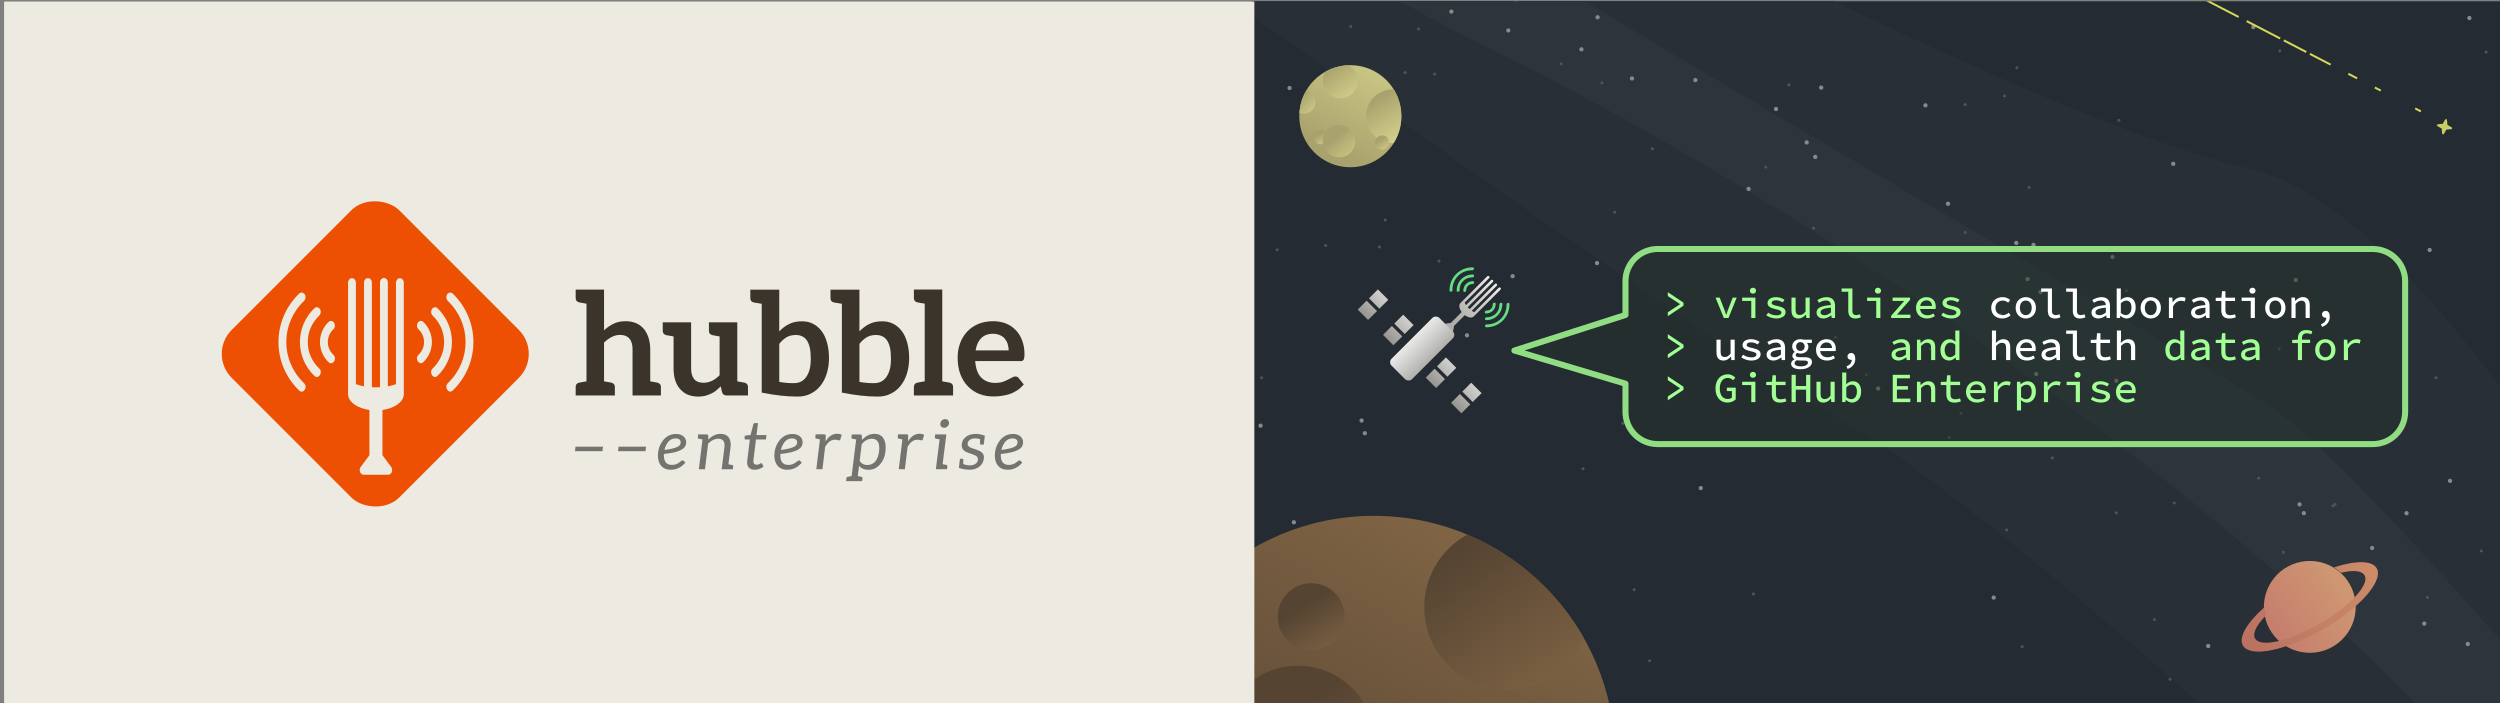 <?xml version="1.0" encoding="UTF-8"?>
<!-- Created with Inkscape (http://www.inkscape.org/) -->
<svg width="1600" height="450" version="1.1" viewBox="0 0 423.33 119.06" xmlns="http://www.w3.org/2000/svg" xmlns:cc="http://creativecommons.org/ns#" xmlns:dc="http://purl.org/dc/elements/1.1/" xmlns:rdf="http://www.w3.org/1999/02/22-rdf-syntax-ns#" xmlns:xlink="http://www.w3.org/1999/xlink">
 <rect x="0" y="0" width="423.33" height="119.06" fill="#808080" stroke="none"/>
 <defs>
  <linearGradient id="linearGradient4915">
   <stop stop-color="#554432" offset="0"/>
   <stop stop-color="#816545" offset="1"/>
  </linearGradient>
  <linearGradient id="linearGradient9985">
   <stop stop-color="#aaa26e" offset="0"/>
   <stop stop-color="#d6d38b" stop-opacity=".918" offset="1"/>
  </linearGradient>
  <linearGradient id="linearGradient9168">
   <stop stop-color="#d9c53f" offset="0"/>
   <stop stop-color="#f4ef6d" stop-opacity=".918" offset="1"/>
  </linearGradient>
  <linearGradient id="linearGradient6696">
   <stop stop-color="#aeada9" offset="0"/>
   <stop stop-color="#ededec" offset="1"/>
  </linearGradient>
  <linearGradient id="linearGradient6592">
   <stop stop-color="#94938e" offset="0"/>
   <stop stop-color="#d1d0ce" offset="1"/>
  </linearGradient>
  <clipPath id="clipPath9202">
   <rect x="1939.6" y="172.95" width="465.01" height="261.57" fill="#252b32" style="paint-order:normal"/>
  </clipPath>
  <clipPath id="clipPath8941-6">
   <path d="m2241 269.47a16.829 19.076 30 0 0-24.113 8.106 16.829 19.076 30 0 0 5.037 24.935 16.829 19.076 30 0 0 24.113-8.106 16.829 19.076 30 0 0-5.037-24.935zm-1.976 13.765c0 3.908-3.168 7.076-7.076 7.076-3.908-3e-5 -7.076-3.168-7.076-7.076z" fill="#c4492c" style="paint-order:normal"/>
  </clipPath>
  <clipPath id="clipPath9009-2">
   <circle cx="2248.9" cy="243.45" r="12.712" fill="#e0dd81" style="paint-order:normal"/>
  </clipPath>
  <clipPath id="clipPath9009-2-8">
   <circle cx="2248.9" cy="243.45" r="12.712" fill="#e0dd81" style="paint-order:normal"/>
  </clipPath>
  <clipPath id="clipPath33241-7">
   <rect x="1939.6" y="172.95" width="465.01" height="261.57" fill="#fff"/>
  </clipPath>
  <clipPath id="clipPath2158-2-6">
   <rect x="1939.6" y="172.95" width="465.01" height="261.57" fill="#bc2907" style="paint-order:normal"/>
  </clipPath>
  <linearGradient id="linearGradient20971" x1="4841" x2="4841" y1="693.42" y2="658.7" gradientUnits="userSpaceOnUse" xlink:href="#linearGradient6696"/>
  <linearGradient id="linearGradient20973" x1="1335.8" x2="1335.8" y1="186.04" y2="179.31" gradientTransform="translate(-.044)" gradientUnits="userSpaceOnUse" xlink:href="#linearGradient6696"/>
  <linearGradient id="linearGradient20975" x1="1331.8" x2="1331.8" y1="186.43" y2="171.5" gradientTransform="matrix(.254 0 0 .651 1004.9 64.541)" gradientUnits="userSpaceOnUse" xlink:href="#linearGradient6592"/>
  <linearGradient id="linearGradient20977" x1="1331.8" x2="1331.8" y1="195.55" y2="179.93" gradientTransform="matrix(.254 0 0 .651 1004.9 59.592)" gradientUnits="userSpaceOnUse" xlink:href="#linearGradient6592"/>
  <linearGradient id="linearGradient24617" x1="2228.8" x2="2239.1" y1="290.26" y2="283.23" gradientTransform="translate(-4464 -566.46)" gradientUnits="userSpaceOnUse">
   <stop stop-color="#c67e6e" offset="0"/>
   <stop stop-color="#ce9771" offset="1"/>
  </linearGradient>
  <linearGradient id="linearGradient24619" x1="2220.1" x2="2243.9" y1="283.23" y2="283.23" gradientUnits="userSpaceOnUse">
   <stop stop-color="#ce8c69" offset="0"/>
   <stop stop-color="#ba7160" offset="1"/>
  </linearGradient>
  <linearGradient id="linearGradient24843" x1="2243.8" x2="2254.8" y1="251.34" y2="231.69" gradientUnits="userSpaceOnUse" xlink:href="#linearGradient9985"/>
  <linearGradient id="linearGradient24845" x1="2240.5" x2="2242.2" y1="248.46" y2="251.3" gradientUnits="userSpaceOnUse" xlink:href="#linearGradient9985"/>
  <linearGradient id="linearGradient24847" x1="2250.4" x2="2253.4" y1="254.41" y2="257.96" gradientTransform="matrix(1.765 0 0 1.765 -1726.2 -200.57)" gradientUnits="userSpaceOnUse" xlink:href="#linearGradient9985"/>
  <linearGradient id="linearGradient24849" x1="2254.6" x2="2259.5" y1="241.62" y2="249.28" gradientTransform="matrix(1.25 0 0 1.25 -565.54 -60.778)" gradientUnits="userSpaceOnUse" xlink:href="#linearGradient9985"/>
  <linearGradient id="linearGradient24851" x1="2235.9" x2="2240.4" y1="238.97" y2="243.29" gradientUnits="userSpaceOnUse" xlink:href="#linearGradient9985"/>
  <linearGradient id="linearGradient24853" x1="2245" x2="2250.7" y1="231.9" y2="240.1" gradientTransform="translate(0 -1.147)" gradientUnits="userSpaceOnUse" xlink:href="#linearGradient9985"/>
  <linearGradient id="linearGradient24855" x1="2240.5" x2="2242.2" y1="248.46" y2="251.3" gradientTransform="translate(15.257 1.313)" gradientUnits="userSpaceOnUse" xlink:href="#linearGradient9985"/>
  <linearGradient id="linearGradient24857" x1="2235.9" x2="2240.4" y1="238.97" y2="243.29" gradientUnits="userSpaceOnUse" xlink:href="#linearGradient9168"/>
  <linearGradient id="linearGradient25213" x1="2243.8" x2="2254.8" y1="251.34" y2="231.69" gradientUnits="userSpaceOnUse" xlink:href="#linearGradient4915"/>
  <linearGradient id="linearGradient25215" x1="2240.5" x2="2242.2" y1="248.46" y2="251.3" gradientTransform="translate(4.109 -12.624)" gradientUnits="userSpaceOnUse" xlink:href="#linearGradient4915"/>
  <linearGradient id="linearGradient25217" x1="2250.4" x2="2253.4" y1="254.41" y2="257.96" gradientTransform="matrix(1.765 0 0 1.765 -1727.4 -207.53)" gradientUnits="userSpaceOnUse" xlink:href="#linearGradient4915"/>
  <linearGradient id="linearGradient25219" x1="2254.6" x2="2259.5" y1="241.62" y2="249.28" gradientTransform="matrix(1.25 0 0 1.25 -579.17 -50.298)" gradientUnits="userSpaceOnUse" xlink:href="#linearGradient4915"/>
  <linearGradient id="linearGradient25221" x1="2235.9" x2="2240.4" y1="238.97" y2="243.29" gradientUnits="userSpaceOnUse" xlink:href="#linearGradient4915"/>
  <linearGradient id="linearGradient25223" x1="2245" x2="2250.7" y1="231.9" y2="240.1" gradientTransform="translate(9.504 -.243)" gradientUnits="userSpaceOnUse" xlink:href="#linearGradient4915"/>
  <linearGradient id="linearGradient25225" x1="2240.5" x2="2242.2" y1="248.46" y2="251.3" gradientTransform="translate(15.257 1.313)" gradientUnits="userSpaceOnUse" xlink:href="#linearGradient4915"/>
 </defs>
 <g transform="translate(-2284.9 -754.12)">
  <g transform="matrix(1.667 0 0 1.667 -1177.6 -545.08)">
   <g transform="matrix(.273 0 0 .273 1674.8 732.28)" clip-path="url(#clipPath33241-7)">
    <g transform="matrix(2 0 0 2 -2223.2 -331.76)" clip-path="url(#clipPath9202)">
     <rect x="1939.6" y="172.95" width="465.01" height="261.57" fill="#252b32" style="paint-order:normal"/>
     <g transform="matrix(-1.091 0 0 1.091 4475.9 -20.494)" fill-rule="evenodd" stroke-width=".917">
      <path d="m1925.1 414.11s57.878-126.03 99.799-135.5c41.921-9.466 169.04-77.081 189.05-97.365s37.594-32.725 37.594-32.725l48.412 28.128s-171.74 125.49-205.01 144.42c-33.266 18.932-125.49 106.56-139.29 123.06-13.793 16.498-30.562-30.021-30.562-30.021z" fill="#282f36"/>
      <path d="m1933.2 416.81s68.696-84.653 87.628-97.365c18.932-12.712 224.21-127.39 243.14-154.97 18.932-27.587 16.768-1.623 16.768-1.623s-64.64 64.91-124.14 94.119-132.25 79.515-174.45 128.2c-42.192 48.682-63.558 56.255-63.558 56.255z" fill="#2d343c"/>
     </g>
     <g fill="#888a85">
      <circle cx="1985.4" cy="366.69" r=".397" style="paint-order:normal"/>
      <circle cx="1984.7" cy="252.66" r=".397" style="paint-order:normal"/>
      <circle cx="2023.7" cy="215.66" r=".397" style="paint-order:normal"/>
      <circle cx="2120.3" cy="224.32" r=".397" style="paint-order:normal"/>
      <circle cx="2050.9" cy="193.14" r=".397" style="paint-order:normal"/>
      <circle cx="2145.6" cy="255.32" r=".397" style="paint-order:normal"/>
      <circle cx="2065" cy="429.18" r=".397" style="paint-order:normal"/>
      <circle cx="2227.2" cy="321.69" r=".397" style="paint-order:normal"/>
      <circle cx="2062.9" cy="434.28" r=".397" style="paint-order:normal"/>
      <circle cx="2109.7" cy="207.05" r=".397" style="paint-order:normal"/>
      <circle cx="2296.1" cy="347.59" r=".397" style="paint-order:normal"/>
      <circle cx="2223.5" cy="297.31" r=".397" style="paint-order:normal"/>
      <circle cx="2145.5" cy="301.06" r=".397" style="paint-order:normal"/>
      <circle cx="2365.5" cy="235.93" r=".397" style="paint-order:normal"/>
      <circle cx="2163.8" cy="267.01" r=".397" style="paint-order:normal"/>
      <circle cx="2008.4" cy="257.55" r=".397" style="paint-order:normal"/>
      <circle cx="2197.8" cy="324.39" r=".397" style="paint-order:normal"/>
      <circle cx="2290.3" cy="226.01" r=".397" style="paint-order:normal"/>
      <circle cx="1967.7" cy="377.35" r=".397" style="paint-order:normal"/>
      <circle cx="1972.7" cy="423.04" r=".397" style="paint-order:normal"/>
      <circle cx="1961.5" cy="364.74" r=".397" style="paint-order:normal"/>
      <circle cx="2300.4" cy="298.62" r=".397" style="paint-order:normal"/>
      <circle cx="2020.4" cy="330.1" r=".397" style="paint-order:normal"/>
      <circle cx="2252.7" cy="282.59" r=".397" style="paint-order:normal"/>
      <circle cx="2187.2" cy="268.41" r=".397" style="paint-order:normal"/>
      <circle cx="2130.4" cy="252.03" r=".397" style="paint-order:normal"/>
      <circle cx="2321.6" cy="229.52" r=".397" style="paint-order:normal"/>
      <circle cx="2019.3" cy="425.26" r=".397" style="paint-order:normal"/>
      <circle cx="2088.3" cy="268.49" r=".397" style="paint-order:normal"/>
      <circle cx="2266.2" cy="399.48" r=".397" style="paint-order:normal"/>
      <circle cx="2089.1" cy="349.28" r=".397" style="paint-order:normal"/>
      <circle cx="2167.6" cy="391.52" r=".397" style="paint-order:normal"/>
      <circle cx="2201.3" cy="415.95" r=".397" style="paint-order:normal"/>
      <circle cx="2047.4" cy="286.22" r=".397" style="paint-order:normal"/>
      <circle cx="2254.4" cy="384.53" r=".397" style="paint-order:normal"/>
      <circle cx="1993.3" cy="227.34" r=".397" style="paint-order:normal"/>
      <circle cx="2044.7" cy="277.53" r=".397" style="paint-order:normal"/>
      <circle cx="2309.6" cy="207.52" r=".397" style="paint-order:normal"/>
      <circle cx="2304.2" cy="341.57" r=".397" style="paint-order:normal"/>
      <circle cx="2267" cy="199.92" r=".397" style="paint-order:normal"/>
      <circle cx="2049.7" cy="386.85" r=".397" style="paint-order:normal"/>
      <circle cx="2324.5" cy="273.35" r=".397" style="paint-order:normal"/>
      <circle cx="2269.5" cy="412.58" r=".397" style="paint-order:normal"/>
      <circle cx="2102.3" cy="332.71" r=".397" style="paint-order:normal"/>
      <circle cx="2219.3" cy="363.29" r=".397" style="paint-order:normal"/>
      <circle cx="2388.6" cy="349.37" r=".397" style="paint-order:normal"/>
      <circle cx="2210.8" cy="290.02" r=".397" style="paint-order:normal"/>
      <circle cx="2318.2" cy="198.36" r=".397" style="paint-order:normal"/>
      <circle cx="2375.3" cy="355.41" r=".397" style="paint-order:normal"/>
      <circle cx="2371" cy="250.67" r=".397" style="paint-order:normal"/>
      <circle cx="2241.4" cy="299.92" r=".397" style="paint-order:normal"/>
      <circle cx="2207.3" cy="399.4" r=".397" style="paint-order:normal"/>
      <circle cx="1964.6" cy="371.43" r=".397" style="paint-order:normal"/>
      <circle cx="1968.9" cy="395.3" r=".397" style="paint-order:normal"/>
      <circle cx="2264" cy="406.38" r=".397" style="paint-order:normal"/>
      <circle cx="2389.2" cy="299.27" r=".397" style="paint-order:normal"/>
      <circle cx="2090" cy="200.5" r=".397" style="paint-order:normal"/>
      <circle cx="2121.3" cy="314.5" r=".397" style="paint-order:normal"/>
      <circle cx="2112" cy="387.57" r=".397" style="paint-order:normal"/>
      <circle cx="2363.1" cy="431.72" r=".397" style="paint-order:normal"/>
      <circle cx="2238.1" cy="210.82" r=".397" style="paint-order:normal"/>
      <circle cx="2307.8" cy="255.47" r=".397" style="paint-order:normal"/>
      <circle cx="2311.7" cy="237.42" r=".397" style="paint-order:normal"/>
      <circle cx="2378.7" cy="273.37" r=".397" style="paint-order:normal"/>
      <circle cx="2279.5" cy="217.75" r=".397" style="paint-order:normal"/>
      <circle cx="2259.2" cy="372.3" r=".397" style="paint-order:normal"/>
      <circle cx="2149.3" cy="416.94" r=".397" style="paint-order:normal"/>
      <circle cx="2206.6" cy="271.71" r=".397" style="paint-order:normal"/>
      <circle cx="2178.5" cy="414.72" r=".397" style="paint-order:normal"/>
      <circle cx="2311.1" cy="247.3" r=".397" style="paint-order:normal"/>
      <circle cx="2164.8" cy="342.92" r=".397" style="paint-order:normal"/>
      <circle cx="1971.2" cy="323.7" r=".397" style="paint-order:normal"/>
      <circle cx="2041.5" cy="272.8" r=".397" style="paint-order:normal"/>
      <circle cx="2304.7" cy="405.12" r=".397" style="paint-order:normal"/>
      <circle cx="1950.4" cy="237.15" r=".397" style="paint-order:normal"/>
      <circle cx="2129.8" cy="303.49" r=".397" style="paint-order:normal"/>
      <circle cx="1997.6" cy="350.23" r=".397" style="paint-order:normal"/>
      <circle cx="1977.2" cy="356.16" r=".397" style="paint-order:normal"/>
      <circle cx="2169.5" cy="427.3" r=".397" style="paint-order:normal"/>
      <circle cx="2376.7" cy="330.03" r=".397" style="paint-order:normal"/>
      <circle cx="2172.8" cy="427.68" r=".397" style="paint-order:normal"/>
      <circle cx="2111.3" cy="367.8" r=".397" style="paint-order:normal"/>
      <circle cx="2378.9" cy="407.9" r=".397" style="paint-order:normal"/>
      <circle cx="2014.6" cy="217.98" r=".397" style="paint-order:normal"/>
      <circle cx="2356.7" cy="304.11" r=".397" style="paint-order:normal"/>
      <circle cx="2042.6" cy="245.71" r=".397" style="paint-order:normal"/>
      <circle cx="2351.2" cy="386.02" r=".397" style="paint-order:normal"/>
      <circle cx="2068.8" cy="376.2" r=".397" style="paint-order:normal"/>
      <circle cx="2277.3" cy="392.23" r=".397" style="paint-order:normal"/>
      <circle cx="2082.9" cy="331.31" r=".397" style="paint-order:normal"/>
      <circle cx="2159.9" cy="202.03" r=".397" style="paint-order:normal"/>
      <circle cx="2389.4" cy="217.52" r=".397" style="paint-order:normal"/>
      <circle cx="2101.7" cy="330.35" r=".397" style="paint-order:normal"/>
      <circle cx="2245.4" cy="423.08" r=".397" style="paint-order:normal"/>
      <circle cx="2002.7" cy="293.71" r=".397" style="paint-order:normal"/>
      <circle cx="2267.6" cy="257.15" r=".397" style="paint-order:normal"/>
      <circle cx="2047.2" cy="207.36" r=".397" style="paint-order:normal"/>
      <circle cx="2351.9" cy="290.74" r=".397" style="paint-order:normal"/>
      <circle cx="2115.2" cy="366.89" r=".397" style="paint-order:normal"/>
      <circle cx="2275.5" cy="304.2" r=".397" style="paint-order:normal"/>
      <circle cx="2344.5" cy="411.39" r=".397" style="paint-order:normal"/>
      <circle cx="1983" cy="286.14" r=".397" style="paint-order:normal"/>
      <circle cx="2022.3" cy="294.8" r=".397" style="paint-order:normal"/>
      <circle cx="2071.8" cy="419.58" r=".397" style="paint-order:normal"/>
      <circle cx="2071.3" cy="252.89" r=".397" style="paint-order:normal"/>
      <circle cx="2296.8" cy="405.31" r=".397" style="paint-order:normal"/>
      <circle cx="2158.2" cy="225.6" r=".397" style="paint-order:normal"/>
      <circle cx="2226.7" cy="297.68" r=".397" style="paint-order:normal"/>
      <circle cx="2042.1" cy="353.68" r=".397" style="paint-order:normal"/>
      <circle cx="2022.9" cy="321.15" r=".397" style="paint-order:normal"/>
      <circle cx="1951.6" cy="416.26" r=".397" style="paint-order:normal"/>
     </g>
     <g fill="#4d545d">
      <circle cx="2241.8" cy="250.43" r=".281" style="paint-order:normal"/>
      <circle cx="2170.4" cy="233.24" r=".281" style="paint-order:normal"/>
      <circle cx="2222.5" cy="207.57" r=".281" style="paint-order:normal"/>
      <circle cx="2062.4" cy="234.82" r=".281" style="paint-order:normal"/>
      <circle cx="2036.5" cy="306" r=".281" style="paint-order:normal"/>
      <circle cx="2100.8" cy="366.59" r=".281" style="paint-order:normal"/>
      <circle cx="2224.6" cy="372.41" r=".281" style="paint-order:normal"/>
      <circle cx="2317.8" cy="340.92" r=".281" style="paint-order:normal"/>
      <circle cx="2344.5" cy="275.57" r=".281" style="paint-order:normal"/>
      <circle cx="2272.5" cy="261.55" r=".281" style="paint-order:normal"/>
      <circle cx="2142.9" cy="339.33" r=".281" style="paint-order:normal"/>
      <circle cx="2071.4" cy="349.12" r=".281" style="paint-order:normal"/>
      <circle cx="2027" cy="326.9" r=".281" style="paint-order:normal"/>
      <circle cx="2021.9" cy="241.7" r=".281" style="paint-order:normal"/>
      <circle cx="2002.4" cy="202.54" r=".281" style="paint-order:normal"/>
      <circle cx="1987.3" cy="207.31" r=".281" style="paint-order:normal"/>
      <circle cx="1976.4" cy="270.81" r=".281" style="paint-order:normal"/>
      <circle cx="1961.1" cy="310.49" r=".281" style="paint-order:normal"/>
      <circle cx="1952.1" cy="202.54" r=".281" style="paint-order:normal"/>
      <circle cx="1961.9" cy="197.78" r=".281" style="paint-order:normal"/>
      <circle cx="2213.8" cy="224.77" r=".281" style="paint-order:normal"/>
      <circle cx="2242.6" cy="274.51" r=".281" style="paint-order:normal"/>
      <circle cx="2095" cy="297.79" r=".281" style="paint-order:normal"/>
      <circle cx="2070.4" cy="344.1" r=".281" style="paint-order:normal"/>
      <circle cx="2129.4" cy="398.34" r=".281" style="paint-order:normal"/>
      <circle cx="2182" cy="407.07" r=".281" style="paint-order:normal"/>
      <circle cx="2083.1" cy="322.4" r=".281" style="paint-order:normal"/>
      <circle cx="2106.1" cy="293.03" r=".281" style="paint-order:normal"/>
      <circle cx="2310.3" cy="244.35" r=".281" style="paint-order:normal"/>
      <circle cx="2363.3" cy="335.89" r=".281" style="paint-order:normal"/>
      <circle cx="2287.1" cy="388.55" r=".281" style="paint-order:normal"/>
      <circle cx="2221.7" cy="350.71" r=".281" style="paint-order:normal"/>
      <circle cx="2242.1" cy="347.54" r=".281" style="paint-order:normal"/>
      <circle cx="2336" cy="380.08" r=".281" style="paint-order:normal"/>
      <circle cx="2355.8" cy="329.28" r=".281" style="paint-order:normal"/>
      <circle cx="2282.8" cy="345.95" r=".281" style="paint-order:normal"/>
      <circle cx="2249.2" cy="367.38" r=".281" style="paint-order:normal"/>
      <circle cx="2301.6" cy="322.4" r=".281" style="paint-order:normal"/>
      <circle cx="2350.8" cy="316.84" r=".281" style="paint-order:normal"/>
      <circle cx="2327" cy="278.48" r=".281" style="paint-order:normal"/>
      <circle cx="2371.5" cy="227.94" r=".281" style="paint-order:normal"/>
      <circle cx="2376.5" cy="190.64" r=".281" style="paint-order:normal"/>
      <circle cx="2360.1" cy="318.43" r=".281" style="paint-order:normal"/>
      <circle cx="2330.7" cy="363.15" r=".281" style="paint-order:normal"/>
      <circle cx="2209.3" cy="222.12" r=".281" style="paint-order:normal"/>
      <circle cx="2184.1" cy="221.33" r=".281" style="paint-order:normal"/>
      <circle cx="2099.7" cy="257.05" r=".281" style="paint-order:normal"/>
      <circle cx="2063.8" cy="343.3" r=".281" style="paint-order:normal"/>
      <circle cx="2024.9" cy="389.08" r=".281" style="paint-order:normal"/>
      <circle cx="1997.9" cy="389.34" r=".281" style="paint-order:normal"/>
      <circle cx="1952.6" cy="290.65" r=".281" style="paint-order:normal"/>
      <circle cx="1968.8" cy="206.25" r=".281" style="paint-order:normal"/>
      <circle cx="1977" cy="187.2" r=".281" style="paint-order:normal"/>
      <circle cx="2210.3" cy="246.46" r=".281" style="paint-order:normal"/>
      <circle cx="2278.6" cy="228.74" r=".281" style="paint-order:normal"/>
      <circle cx="2186" cy="241.17" r=".281" style="paint-order:normal"/>
      <circle cx="2105" cy="298.06" r=".281" style="paint-order:normal"/>
      <circle cx="2037.3" cy="289.06" r=".281" style="paint-order:normal"/>
      <circle cx="2033.6" cy="226.36" r=".281" style="paint-order:normal"/>
      <circle cx="2008.7" cy="207.04" r=".281" style="paint-order:normal"/>
      <circle cx="1982.3" cy="194.08" r=".281" style="paint-order:normal"/>
      <circle cx="1961.9" cy="196.46" r=".281" style="paint-order:normal"/>
      <circle cx="2027" cy="189.58" r=".281" style="paint-order:normal"/>
      <circle cx="2156.1" cy="202.81" r=".281" style="paint-order:normal"/>
      <circle cx="2267.5" cy="226.36" r=".281" style="paint-order:normal"/>
      <circle cx="2360.3" cy="226.89" r=".281" style="paint-order:normal"/>
      <circle cx="2210.1" cy="212.6" r=".281" style="paint-order:normal"/>
      <circle cx="2155.8" cy="279.8" r=".281" style="paint-order:normal"/>
      <circle cx="2076.4" cy="316.58" r=".281" style="paint-order:normal"/>
      <circle cx="2048.9" cy="376.38" r=".281" style="paint-order:normal"/>
      <circle cx="2007.9" cy="363.94" r=".281" style="paint-order:normal"/>
      <circle cx="1969.8" cy="319.23" r=".281" style="paint-order:normal"/>
      <circle cx="2048.7" cy="311.82" r=".281" style="paint-order:normal"/>
      <circle cx="2116.1" cy="300.7" r=".281" style="paint-order:normal"/>
      <circle cx="2082.8" cy="362.09" r=".281" style="paint-order:normal"/>
      <circle cx="2252.1" cy="378.49" r=".281" style="paint-order:normal"/>
      <circle cx="2213.2" cy="329.01" r=".281" style="paint-order:normal"/>
      <circle cx="2152.4" cy="361.82" r=".281" style="paint-order:normal"/>
      <circle cx="2141.5" cy="389.08" r=".281" style="paint-order:normal"/>
      <circle cx="2167.7" cy="403.1" r=".281" style="paint-order:normal"/>
      <circle cx="2324.9" cy="347.01" r=".281" style="paint-order:normal"/>
      <circle cx="2332.8" cy="368.97" r=".281" style="paint-order:normal"/>
      <circle cx="2394.5" cy="386.69" r=".281" style="paint-order:normal"/>
      <circle cx="2365.1" cy="411.56" r=".281" style="paint-order:normal"/>
      <circle cx="2328.1" cy="415.53" r=".281" style="paint-order:normal"/>
      <circle cx="2336" cy="306" r=".281" style="paint-order:normal"/>
      <circle cx="2357.7" cy="264.72" r=".281" style="paint-order:normal"/>
      <circle cx="2354.3" cy="226.89" r=".281" style="paint-order:normal"/>
      <circle cx="2367" cy="209.95" r=".281" style="paint-order:normal"/>
      <circle cx="2341.6" cy="222.92" r=".281" style="paint-order:normal"/>
      <circle cx="2310.9" cy="261.81" r=".281" style="paint-order:normal"/>
      <circle cx="2153.7" cy="231.65" r=".281" style="paint-order:normal"/>
      <circle cx="2113.2" cy="241.97" r=".281" style="paint-order:normal"/>
      <circle cx="2181.2" cy="267.9" r=".281" style="paint-order:normal"/>
      <circle cx="2223.6" cy="264.72" r=".281" style="paint-order:normal"/>
      <circle cx="2226.5" cy="232.44" r=".281" style="paint-order:normal"/>
      <circle cx="2086" cy="298.59" r=".281" style="paint-order:normal"/>
      <circle cx="2054.2" cy="338.28" r=".281" style="paint-order:normal"/>
      <circle cx="2078.8" cy="303.61" r=".281" style="paint-order:normal"/>
      <circle cx="2102.6" cy="265.78" r=".281" style="paint-order:normal"/>
      <circle cx="2063.8" cy="213.13" r=".281" style="paint-order:normal"/>
      <circle cx="2150.3" cy="330.87" r=".281" style="paint-order:normal"/>
      <circle cx="2174.6" cy="362.62" r=".281" style="paint-order:normal"/>
      <circle cx="2155.3" cy="375.05" r=".281" style="paint-order:normal"/>
      <circle cx="2059" cy="401.25" r=".281" style="paint-order:normal"/>
      <circle cx="1985.2" cy="406.01" r=".281" style="paint-order:normal"/>
     </g>
     <g fill="#888a85">
      <circle cx="2025.1" cy="183.14" r=".397" style="paint-order:normal"/>
      <circle cx="2039.5" cy="197.88" r=".397" style="paint-order:normal"/>
      <circle cx="2050.7" cy="202.61" r=".397" style="paint-order:normal"/>
      <circle cx="2073.7" cy="212.08" r=".397" style="paint-order:normal"/>
      <circle cx="2088.6" cy="233.17" r=".397" style="paint-order:normal"/>
      <circle cx="2087.3" cy="224.79" r=".397" style="paint-order:normal"/>
      <circle cx="2063.2" cy="216.13" r=".397" style="paint-order:normal"/>
      <circle cx="2118.4" cy="254.27" r=".397" style="paint-order:normal"/>
      <circle cx="2077.9" cy="222.08" r=".397" style="paint-order:normal"/>
      <circle cx="2111.7" cy="242.1" r=".397" style="paint-order:normal"/>
      <circle cx="2123.9" cy="249.13" r=".397" style="paint-order:normal"/>
      <circle cx="2178.8" cy="272.39" r=".397" style="paint-order:normal"/>
      <circle cx="2228" cy="306.47" r=".397" style="paint-order:normal"/>
      <circle cx="2277" cy="347.58" r=".397" style="paint-order:normal"/>
      <circle cx="2299.4" cy="368.13" r=".397" style="paint-order:normal"/>
      <circle cx="2315.9" cy="392.47" r=".397" style="paint-order:normal"/>
      <circle cx="2317.3" cy="377.87" r=".397" style="paint-order:normal"/>
      <circle cx="2276.2" cy="345.95" r=".397" style="paint-order:normal"/>
      <circle cx="2242.1" cy="322.96" r=".397" style="paint-order:normal"/>
      <circle cx="2220.5" cy="310.79" r=".397" style="paint-order:normal"/>
      <circle cx="2173.7" cy="287.26" r=".397" style="paint-order:normal"/>
      <circle cx="2186.1" cy="281.31" r=".397" style="paint-order:normal"/>
      <circle cx="2184.5" cy="278.61" r=".397" style="paint-order:normal"/>
      <circle cx="2152" cy="266.71" r=".397" style="paint-order:normal"/>
      <circle cx="2142.6" cy="261.3" r=".397" style="paint-order:normal"/>
      <circle cx="2129" cy="257.78" r=".397" style="paint-order:normal"/>
      <circle cx="2225.6" cy="304.03" r=".397" style="paint-order:normal"/>
      <circle cx="2289.7" cy="354.07" r=".397" style="paint-order:normal"/>
      <circle cx="2307.5" cy="371.92" r=".397" style="paint-order:normal"/>
     </g>
     <g fill="#4d545d">
      <circle cx="2033.8" cy="189.63" r=".281" style="paint-order:normal"/>
      <circle cx="2044.7" cy="200.72" r=".281" style="paint-order:normal"/>
      <circle cx="2062" cy="213.7" r=".281" style="paint-order:normal"/>
      <circle cx="2066.3" cy="201.53" r=".281" style="paint-order:normal"/>
      <circle cx="2044.4" cy="200.18" r=".281" style="paint-order:normal"/>
      <circle cx="2072.5" cy="198.01" r=".281" style="paint-order:normal"/>
      <circle cx="2115.8" cy="231.01" r=".281" style="paint-order:normal"/>
      <circle cx="2115.3" cy="265.9" r=".281" style="paint-order:normal"/>
      <circle cx="2114.7" cy="251.29" r=".281" style="paint-order:normal"/>
      <circle cx="2071.4" cy="232.63" r=".281" style="paint-order:normal"/>
      <circle cx="2131.5" cy="226.95" r=".281" style="paint-order:normal"/>
      <circle cx="2146.4" cy="267.52" r=".281" style="paint-order:normal"/>
      <circle cx="2176.9" cy="283.21" r=".281" style="paint-order:normal"/>
      <circle cx="2138.8" cy="264" r=".281" style="paint-order:normal"/>
      <circle cx="2185.8" cy="294.57" r=".281" style="paint-order:normal"/>
      <circle cx="2243.2" cy="307.82" r=".281" style="paint-order:normal"/>
      <circle cx="2195.6" cy="321.88" r=".281" style="paint-order:normal"/>
      <circle cx="2244" cy="306.2" r=".281" style="paint-order:normal"/>
      <circle cx="2272.4" cy="317.01" r=".281" style="paint-order:normal"/>
      <circle cx="2310" cy="354.61" r=".281" style="paint-order:normal"/>
      <circle cx="2317" cy="393.28" r=".281" style="paint-order:normal"/>
      <circle cx="2314" cy="408.7" r=".281" style="paint-order:normal"/>
      <circle cx="2333" cy="426.28" r=".281" style="paint-order:normal"/>
      <circle cx="2355.4" cy="414.11" r=".281" style="paint-order:normal"/>
      <circle cx="2362.7" cy="411.67" r=".281" style="paint-order:normal"/>
      <circle cx="2282.4" cy="346.22" r=".281" style="paint-order:normal"/>
      <circle cx="2214" cy="295.38" r=".281" style="paint-order:normal"/>
      <circle cx="2225.9" cy="286.99" r=".281" style="paint-order:normal"/>
      <circle cx="2258.1" cy="311.06" r=".281" style="paint-order:normal"/>
      <circle cx="2189.9" cy="314.85" r=".281" style="paint-order:normal"/>
      <circle cx="2169.6" cy="309.98" r=".281" style="paint-order:normal"/>
      <circle cx="2148.8" cy="291.59" r=".281" style="paint-order:normal"/>
      <circle cx="2109.8" cy="265.63" r=".281" style="paint-order:normal"/>
      <circle cx="2112.3" cy="257.51" r=".281" style="paint-order:normal"/>
      <circle cx="2148.8" cy="233.71" r=".281" style="paint-order:normal"/>
      <circle cx="2221.3" cy="269.95" r=".281" style="paint-order:normal"/>
      <circle cx="2315.1" cy="314.85" r=".281" style="paint-order:normal"/>
      <circle cx="2337" cy="364.61" r=".281" style="paint-order:normal"/>
      <circle cx="2300" cy="363.26" r=".281" style="paint-order:normal"/>
      <circle cx="2252.9" cy="345.68" r=".281" style="paint-order:normal"/>
      <circle cx="2273.2" cy="354.88" r=".281" style="paint-order:normal"/>
      <circle cx="2207.5" cy="317.01" r=".281" style="paint-order:normal"/>
      <circle cx="2211" cy="333.51" r=".281" style="paint-order:normal"/>
      <circle cx="2230.2" cy="337.3" r=".281" style="paint-order:normal"/>
      <circle cx="2268.6" cy="341.08" r=".281" style="paint-order:normal"/>
      <circle cx="2214" cy="271.58" r=".281" style="paint-order:normal"/>
      <circle cx="2025.2" cy="186.38" r=".281" style="paint-order:normal"/>
     </g>
    </g>
    <g transform="matrix(1.5 0 0 1.5 -969.81 -217.26)" clip-path="url(#clipPath2158-2-6)">
     <g transform="matrix(.847 -.847 .847 .847 609.59 1402.9)" stroke-width=".835">
      <g transform="matrix(0 -.472 .566 0 1324.4 254.27)" fill="none" stroke-width="1.096">
       <g transform="matrix(-1 0 0 1 288.4 -.277)" stroke="#fff">
        <g stroke="#fff"></g>
       </g>
       <g transform="translate(0 -.277)">
        <path transform="matrix(-.665 0 0 -.554 3361.5 594.33)" d="m4842.8 658.62a0.872 1.046 0 0 0-0.891 1.098v23.316c-0.301 0.017-0.594 0.043-0.908 0.043-0.313 0-0.608-0.026-0.908-0.043v-23.316a0.873 1.047 0 0 0-1.746 0v23.129c-0.692-0.122-1.295-0.293-1.816-0.496v-22.633a0.873 1.046 0 1 0-1.744 0v24.877a0.873 1.046 0 0 0 0.023 0.258c0.191 1.605 2.148 2.914 4.736 3.281v10.117l-1.941 2.631c-0.5 0.675-0.099 1.742 0.654 1.74h5.484c0.752-5.5e-4 1.151-1.066 0.652-1.74l-1.943-2.633v-10.115c2.599-0.367 4.56-1.684 4.74-3.297a0.872 1.046 0 0 0 0.021-0.242v-24.877a0.873 1.047 0 1 0-1.746 0v22.633c-0.522 0.203-1.125 0.374-1.816 0.496v-23.129a0.872 1.046 0 0 0-0.852-1.098z" color="#000000" color-rendering="auto" dominant-baseline="auto" fill="url(#linearGradient20971)" fill-rule="evenodd" image-rendering="auto" shape-rendering="auto" solid-color="#000000" style="font-feature-settings:normal;font-variant-alternates:normal;font-variant-caps:normal;font-variant-ligatures:normal;font-variant-numeric:normal;font-variant-position:normal;isolation:auto;mix-blend-mode:normal;shape-padding:0;text-decoration-color:#000000;text-decoration-line:none;text-decoration-style:solid;text-indent:0;text-orientation:mixed;text-transform:none;white-space:normal"/>
       </g>
       <g transform="translate(0 -.139)">
        <path transform="matrix(-.665 0 0 -.554 3361.5 594.19)" d="m4824.4 661.88a0.873 1.046 0 0 0-0.539 0.242c-3.034 2.938-4.606 6.875-4.606 10.828 0 3.953 1.571 7.884 4.606 10.822a0.873 1.046 0 1 0 1.098-1.627c-2.675-2.591-3.957-5.901-3.957-9.195 0-3.294 1.282-6.608 3.957-9.199a0.873 1.046 0 0 0-0.559-1.871zm33.166 0a0.873 1.046 0 0 0-0.555 1.871c2.675 2.591 3.959 5.905 3.959 9.199 0 3.294-1.284 6.604-3.959 9.195a0.873 1.046 0 1 0 1.096 1.627c3.034-2.938 4.609-6.869 4.609-10.822 0-3.953-1.575-7.89-4.609-10.828a0.873 1.046 0 0 0-0.537-0.242zm-29.783 3.279a0.873 1.046 0 0 0-0.535 0.244c-2.1 2.033-3.207 4.781-3.207 7.547 0 2.766 1.107 5.51 3.207 7.543a0.873 1.046 0 1 0 1.096-1.629c-1.741-1.685-2.557-3.807-2.557-5.914 0-2.107 0.816-4.234 2.557-5.92a0.873 1.046 0 0 0-0.56-1.871zm26.4 0a0.873 1.046 0 0 0-0.555 1.871c1.741 1.685 2.557 3.813 2.557 5.92 0 2.107-0.816 4.229-2.557 5.914a0.873 1.046 0 1 0 1.096 1.629c2.1-2.033 3.205-4.777 3.205-7.543 0-2.766-1.105-5.514-3.205-7.547a0.873 1.046 0 0 0-0.537-0.244zm-23.238 3.062a0.873 1.046 0 0 0-0.539 0.24c-1.227 1.188-1.895 2.83-1.895 4.488 0 1.659 0.668 3.297 1.895 4.484a0.873 1.046 0 1 0 1.098-1.627c-0.868-0.84-1.246-1.858-1.246-2.857 0-1 0.378-2.021 1.246-2.861a0.873 1.046 0 0 0-0.559-1.867zm20.084 0a0.873 1.046 0 0 0-0.562 1.867c0.868 0.84 1.25 1.862 1.25 2.861 0 1-0.382 2.017-1.25 2.857a0.873 1.046 0 1 0 1.096 1.627c1.227-1.188 1.897-2.826 1.897-4.484 0-1.659-0.67-3.301-1.897-4.488a0.873 1.046 0 0 0-0.533-0.24z" color="#000000" color-rendering="auto" dominant-baseline="auto" fill="#66dd83" image-rendering="auto" shape-rendering="auto" solid-color="#000000" style="font-feature-settings:normal;font-variant-alternates:normal;font-variant-caps:normal;font-variant-ligatures:normal;font-variant-numeric:normal;font-variant-position:normal;isolation:auto;mix-blend-mode:normal;paint-order:normal;shape-padding:0;text-decoration-color:#000000;text-decoration-line:none;text-decoration-style:solid;text-indent:0;text-orientation:mixed;text-transform:none;white-space:normal"/>
       </g>
      </g>
      <g transform="matrix(.846 0 0 1 302.66 3.576)" stroke-width="1.087">
       <rect x="1328.7" y="179.67" width="16.529" height="5.987" rx="1.182" ry="1" fill="url(#linearGradient20973)" style="paint-order:normal"/>
      </g>
      <g transform="translate(-1.851 .033)">
       <g transform="translate(0 .193)" stroke-width="1.209">
        <g transform="matrix(0 1.136 -.602 0 1543.6 -1346.4)">
         <g stroke-width="1.253">
          <g transform="matrix(.838 0 0 1.11 217.46 -20.43)">
           <path d="m1342.1 181.76v3.901h3.196v-3.901z" fill="url(#linearGradient20975)" style="paint-order:normal"/>
           <path d="m1342.1 176.81v3.901h3.196v-3.901z" fill="url(#linearGradient20977)" style="paint-order:normal"/>
          </g>
          <g transform="matrix(.838 0 0 1.11 214.2 -20.43)">
           <path d="m1342.1 181.76v3.901h3.196v-3.901z" fill="url(#linearGradient20975)" style="paint-order:normal"/>
           <path d="m1342.1 176.81v3.901h3.196v-3.901z" fill="url(#linearGradient20977)" style="paint-order:normal"/>
          </g>
          <g transform="matrix(.838 0 0 1.11 210.94 -20.43)">
           <path d="m1342.1 181.76v3.901h3.196v-3.901z" fill="url(#linearGradient20975)" style="paint-order:normal"/>
           <path d="m1342.1 176.81v3.901h3.196v-3.901z" fill="url(#linearGradient20977)" style="paint-order:normal"/>
          </g>
          <g transform="matrix(.838 0 0 1.11 207.68 -20.43)">
           <path d="m1342.1 181.76v3.901h3.196v-3.901z" fill="url(#linearGradient20975)" style="paint-order:normal"/>
           <path d="m1342.1 176.81v3.901h3.196v-3.901z" fill="url(#linearGradient20977)" style="paint-order:normal"/>
          </g>
         </g>
        </g>
        <g transform="matrix(0 -1.136 -.602 0 1543.6 1718.5)">
         <g stroke-width="1.253">
          <g transform="matrix(.838 0 0 1.11 217.46 -20.43)">
           <path d="m1342.1 181.76v3.901h3.196v-3.901z" fill="url(#linearGradient20975)" style="paint-order:normal"/>
           <path d="m1342.1 176.81v3.901h3.196v-3.901z" fill="url(#linearGradient20977)" style="paint-order:normal"/>
          </g>
          <g transform="matrix(.838 0 0 1.11 214.2 -20.43)">
           <path d="m1342.1 181.76v3.901h3.196v-3.901z" fill="url(#linearGradient20975)" style="paint-order:normal"/>
           <path d="m1342.1 176.81v3.901h3.196v-3.901z" fill="url(#linearGradient20977)" style="paint-order:normal"/>
          </g>
          <g transform="matrix(.838 0 0 1.11 210.94 -20.43)">
           <path d="m1342.1 181.76v3.901h3.196v-3.901z" fill="url(#linearGradient20975)" style="paint-order:normal"/>
           <path d="m1342.1 176.81v3.901h3.196v-3.901z" fill="url(#linearGradient20977)" style="paint-order:normal"/>
          </g>
          <g transform="matrix(.838 0 0 1.11 207.68 -20.43)">
           <path d="m1342.1 181.76v3.901h3.196v-3.901z" fill="url(#linearGradient20975)" style="paint-order:normal"/>
           <path d="m1342.1 176.81v3.901h3.196v-3.901z" fill="url(#linearGradient20977)" style="paint-order:normal"/>
          </g>
         </g>
        </g>
       </g>
      </g>
     </g>
     <g transform="translate(-90.07 67.935)">
      <path d="m2130.2 253.65c-4.432 0-8 3.568-8 8v8.363l-27.558 8.826 27.558 8.222v6.984c0 4.432 3.568 8 8 8h177.4c4.432 0 8-3.568 8-8v-32.396c0-4.432-3.568-8-8-8z" fill="#25322b" fill-opacity=".502" stroke="#90dd84" stroke-dashoffset="2.168" stroke-linecap="round" stroke-linejoin="round" stroke-width="1.5" style="paint-order:normal"/>
      <g stroke-width=".265px" aria-label="&gt; visualizes collaboration, &gt; usage, and health data for &gt; GitHub Enterprise">
       <g fill="#a2ff94" stroke-width=".265px">
        <path d="m2132.7 270.31 3.896-2.604v-0.744l-3.896-2.604v0.961l3.017 1.994v0.041l-3.017 1.994z"/>
        <path d="m2146.6 270.76h1.157l2.025-5.053h-0.982l-1.064 2.749c-0.196 0.506-0.351 1.002-0.527 1.498h-0.041c-0.176-0.496-0.341-0.992-0.537-1.498l-1.064-2.749h-1.033z"/>
        <path d="m2153.4 270.76h1.023v-5.053h-3.286v0.827h2.263zm0.424-6.035c0.434 0 0.765-0.289 0.765-0.734 0-0.434-0.331-0.734-0.765-0.734s-0.765 0.3-0.765 0.734c0 0.444 0.331 0.734 0.765 0.734z"/>
        <path d="m2159.6 270.89c1.488 0 2.315-0.692 2.315-1.54 0-0.785-0.413-1.209-2.067-1.571-0.982-0.207-1.385-0.372-1.385-0.765 0-0.351 0.279-0.641 1.044-0.641 0.62 0 1.199 0.196 1.684 0.517l0.475-0.641c-0.506-0.341-1.271-0.661-2.067-0.661-1.405 0-2.16 0.63-2.16 1.478 0 0.765 0.63 1.219 1.963 1.498 1.271 0.269 1.478 0.486 1.478 0.847 0 0.382-0.372 0.692-1.147 0.692-0.878 0-1.56-0.248-2.149-0.661l-0.455 0.661c0.61 0.424 1.509 0.785 2.47 0.785z"/>
        <path d="m2165.1 270.89c0.765 0 1.333-0.393 1.829-0.961h0.041l0.083 0.837h0.837v-5.053h-1.023v3.462c-0.496 0.599-0.889 0.837-1.416 0.837-0.765 0-1.054-0.413-1.054-1.302v-2.997h-1.023v3.131c0 1.323 0.537 2.046 1.726 2.046z"/>
        <path d="m2171.3 270.89c0.692 0 1.395-0.362 1.932-0.775h0.031l0.083 0.651h0.837v-3.038c0-1.333-0.713-2.139-2.108-2.139-0.878 0-1.715 0.372-2.273 0.713l0.382 0.692c0.496-0.289 1.095-0.568 1.715-0.568 0.899 0 1.23 0.506 1.261 1.126-2.542 0.196-3.565 0.744-3.565 1.881 0 0.889 0.734 1.457 1.705 1.457zm0.289-0.816c-0.548 0-1.002-0.207-1.002-0.713 0-0.61 0.589-1.002 2.573-1.157v1.199c-0.517 0.424-1.033 0.672-1.571 0.672z"/>
        <path d="m2179.2 270.89c0.568 0 0.909-0.103 1.395-0.289l-0.248-0.765c-0.341 0.145-0.63 0.217-0.909 0.217-0.558 0-0.951-0.289-0.951-0.992v-5.621h-2.676v0.816h1.653v4.743c0 1.219 0.61 1.891 1.736 1.891z"/>
        <path d="m2184.4 270.76h1.023v-5.053h-3.286v0.827h2.263zm0.424-6.035c0.434 0 0.765-0.289 0.765-0.734 0-0.434-0.331-0.734-0.765-0.734s-0.765 0.3-0.765 0.734c0 0.444 0.331 0.734 0.765 0.734z"/>
        <path d="m2188.1 270.76h4.784v-0.827h-3.348l3.255-3.679v-0.548h-4.33v0.827h2.873l-3.234 3.679z"/>
        <path d="m2197 270.89c0.775 0 1.447-0.258 1.963-0.599l-0.362-0.651c-0.455 0.279-0.909 0.444-1.467 0.444-0.992 0-1.736-0.506-1.85-1.55h3.844c0.021-0.134 0.041-0.341 0.041-0.558 0-1.405-0.837-2.387-2.325-2.387-1.343 0-2.583 1.002-2.583 2.645 0 1.684 1.209 2.656 2.738 2.656zm-0.124-4.495c0.785 0 1.302 0.465 1.374 1.385h-2.945c0.155-0.899 0.806-1.385 1.571-1.385z"/>
        <path d="m2203 270.89c1.488 0 2.315-0.692 2.315-1.54 0-0.785-0.413-1.209-2.067-1.571-0.982-0.207-1.385-0.372-1.385-0.765 0-0.351 0.279-0.641 1.044-0.641 0.62 0 1.199 0.196 1.684 0.517l0.475-0.641c-0.506-0.341-1.271-0.661-2.067-0.661-1.405 0-2.16 0.63-2.16 1.478 0 0.765 0.63 1.219 1.963 1.498 1.271 0.269 1.478 0.486 1.478 0.847 0 0.382-0.372 0.692-1.147 0.692-0.878 0-1.56-0.248-2.149-0.661l-0.455 0.661c0.61 0.424 1.509 0.785 2.47 0.785z"/>
       </g>
       <g fill="#fff">
        <path d="m2215.7 270.89c0.734 0 1.457-0.279 2.025-0.775l-0.444-0.661c-0.403 0.331-0.889 0.599-1.498 0.599-1.075 0-1.808-0.723-1.808-1.808s0.754-1.808 1.839-1.808c0.496 0 0.909 0.196 1.312 0.527l0.496-0.651c-0.413-0.403-1.033-0.723-1.86-0.723-1.529 0-2.842 0.971-2.842 2.656 0 1.674 1.199 2.645 2.78 2.645z"/>
        <path d="m2221.5 270.89c1.323 0 2.521-0.971 2.521-2.645 0-1.684-1.199-2.656-2.521-2.656-1.323 0-2.521 0.971-2.521 2.656 0 1.674 1.199 2.645 2.521 2.645zm0-0.837c-0.899 0-1.467-0.723-1.467-1.808s0.568-1.808 1.467-1.808 1.467 0.723 1.467 1.808-0.568 1.808-1.467 1.808z"/>
        <path d="m2228.7 270.89c0.568 0 0.909-0.103 1.395-0.289l-0.248-0.765c-0.341 0.145-0.63 0.217-0.909 0.217-0.558 0-0.951-0.289-0.951-0.992v-5.621h-2.676v0.816h1.653v4.743c0 1.219 0.61 1.891 1.736 1.891z"/>
        <path d="m2234.9 270.89c0.568 0 0.909-0.103 1.395-0.289l-0.248-0.765c-0.341 0.145-0.63 0.217-0.909 0.217-0.558 0-0.951-0.289-0.951-0.992v-5.621h-2.676v0.816h1.653v4.743c0 1.219 0.61 1.891 1.736 1.891z"/>
        <path d="m2239.5 270.89c0.692 0 1.395-0.362 1.932-0.775h0.031l0.083 0.651h0.837v-3.038c0-1.333-0.713-2.139-2.108-2.139-0.878 0-1.715 0.372-2.273 0.713l0.382 0.692c0.496-0.289 1.095-0.568 1.715-0.568 0.899 0 1.23 0.506 1.261 1.126-2.542 0.196-3.565 0.744-3.565 1.881 0 0.889 0.734 1.457 1.705 1.457zm0.289-0.816c-0.548 0-1.002-0.207-1.002-0.713 0-0.61 0.589-1.002 2.573-1.157v1.199c-0.517 0.424-1.033 0.672-1.571 0.672z"/>
        <path d="m2246.5 270.89c1.178 0 2.263-1.002 2.263-2.728 0-1.56-0.754-2.573-2.087-2.573-0.568 0-1.178 0.289-1.612 0.723h-0.031l0.041-0.93v-1.943h-1.023v7.326h0.806l0.093-0.558h0.031c0.455 0.434 1.033 0.682 1.519 0.682zm-0.196-0.847c-0.331 0-0.806-0.145-1.23-0.527v-2.387c0.455-0.475 0.92-0.682 1.333-0.682 0.909 0 1.302 0.672 1.302 1.726 0 1.199-0.61 1.87-1.405 1.87z"/>
        <path d="m2252.5 270.89c1.323 0 2.521-0.971 2.521-2.645 0-1.684-1.199-2.656-2.521-2.656s-2.521 0.971-2.521 2.656c0 1.674 1.199 2.645 2.521 2.645zm0-0.837c-0.899 0-1.467-0.723-1.467-1.808s0.568-1.808 1.467-1.808 1.467 0.723 1.467 1.808-0.568 1.808-1.467 1.808z"/>
        <path d="m2257 270.76h1.023v-2.873c0.558-1.013 1.261-1.385 1.984-1.385 0.382 0 0.579 0.052 0.92 0.165l0.227-0.878c-0.31-0.145-0.599-0.207-0.992-0.207-0.899 0-1.684 0.486-2.201 1.302h-0.031l-0.083-1.178h-0.847z"/>
        <path d="m2264.2 270.89c0.692 0 1.395-0.362 1.932-0.775h0.031l0.083 0.651h0.837v-3.038c0-1.333-0.713-2.139-2.108-2.139-0.878 0-1.715 0.372-2.273 0.713l0.382 0.692c0.496-0.289 1.095-0.568 1.715-0.568 0.899 0 1.23 0.506 1.261 1.126-2.542 0.196-3.565 0.744-3.565 1.881 0 0.889 0.734 1.457 1.705 1.457zm0.289-0.816c-0.548 0-1.002-0.207-1.002-0.713 0-0.61 0.589-1.002 2.573-1.157v1.199c-0.517 0.424-1.033 0.672-1.571 0.672z"/>
        <path d="m2272 270.89c0.651 0 1.147-0.134 1.602-0.289l-0.207-0.754c-0.351 0.134-0.713 0.217-1.157 0.217-0.92 0-1.219-0.424-1.219-1.292v-2.232h2.387v-0.827h-2.387v-1.602h-0.847l-0.134 1.602-1.426 0.052v0.775h1.385v2.232c0 1.261 0.506 2.118 2.005 2.118z"/>
        <path d="m2277.3 270.76h1.023v-5.053h-3.286v0.827h2.263zm0.424-6.035c0.434 0 0.765-0.289 0.765-0.734 0-0.434-0.331-0.734-0.765-0.734s-0.765 0.3-0.765 0.734c0 0.444 0.331 0.734 0.765 0.734z"/>
        <path d="m2283.4 270.89c1.323 0 2.521-0.971 2.521-2.645 0-1.684-1.199-2.656-2.521-2.656-1.323 0-2.521 0.971-2.521 2.656 0 1.674 1.199 2.645 2.521 2.645zm0-0.837c-0.899 0-1.467-0.723-1.467-1.808s0.568-1.808 1.467-1.808c0.899 0 1.467 0.723 1.467 1.808s-0.568 1.808-1.467 1.808z"/>
        <path d="m2287.4 270.76h1.023v-3.482c0.517-0.537 0.899-0.806 1.436-0.806 0.765 0 1.054 0.413 1.054 1.292v2.997h1.023v-3.131c0-1.312-0.537-2.046-1.715-2.046-0.785 0-1.354 0.413-1.86 0.94h-0.041l-0.083-0.816h-0.837z"/>
        <path d="m2295 272.97c1.209-0.424 1.901-1.292 1.901-2.532 0-0.889-0.351-1.436-1.013-1.436-0.496 0-0.909 0.31-0.909 0.858 0 0.558 0.403 0.847 0.889 0.847 0.052 0 0.114 0 0.165-0.01-0.021 0.765-0.455 1.281-1.312 1.643z"/>
       </g>
       <path d="m2132.7 280.74 3.896-2.604v-0.744l-3.896-2.604v0.961l3.017 1.994v0.041l-3.017 1.994z" fill="#a2ff94" stroke-width=".265px"/>
       <g fill="#fff">
        <path d="m2146.5 281.32c0.765 0 1.333-0.393 1.829-0.961h0.041l0.083 0.837h0.837v-5.053h-1.023v3.462c-0.496 0.599-0.889 0.837-1.416 0.837-0.765 0-1.054-0.413-1.054-1.302v-2.997h-1.023v3.131c0 1.323 0.537 2.046 1.726 2.046z"/>
        <path d="m2153.4 281.32c1.488 0 2.315-0.692 2.315-1.54 0-0.785-0.413-1.209-2.067-1.571-0.982-0.207-1.385-0.372-1.385-0.765 0-0.351 0.279-0.641 1.044-0.641 0.62 0 1.199 0.196 1.684 0.517l0.475-0.641c-0.506-0.341-1.271-0.661-2.067-0.661-1.405 0-2.16 0.63-2.16 1.478 0 0.765 0.63 1.219 1.963 1.498 1.271 0.269 1.478 0.486 1.478 0.847 0 0.382-0.372 0.692-1.147 0.692-0.878 0-1.56-0.248-2.149-0.661l-0.455 0.661c0.61 0.424 1.509 0.785 2.47 0.785z"/>
        <path d="m2158.9 281.32c0.692 0 1.395-0.362 1.932-0.775h0.031l0.083 0.651h0.837v-3.038c0-1.333-0.713-2.139-2.108-2.139-0.878 0-1.715 0.372-2.273 0.713l0.382 0.692c0.496-0.289 1.095-0.568 1.715-0.568 0.899 0 1.23 0.506 1.261 1.126-2.542 0.196-3.565 0.744-3.565 1.881 0 0.889 0.734 1.457 1.705 1.457zm0.289-0.816c-0.548 0-1.002-0.207-1.002-0.713 0-0.61 0.589-1.002 2.573-1.157v1.199c-0.517 0.424-1.033 0.672-1.571 0.672z"/>
        <path d="m2165.6 283.48c1.746 0 2.862-0.806 2.862-1.788 0-0.858-0.651-1.209-1.963-1.209h-1.075c-0.651 0-1.002-0.165-1.002-0.527 0-0.217 0.124-0.382 0.351-0.527 0.269 0.114 0.568 0.165 0.816 0.165 1.106 0 1.984-0.62 1.984-1.726 0-0.362-0.176-0.703-0.372-0.92h1.23v-0.806h-2.077c-0.227-0.083-0.475-0.124-0.765-0.124-1.095 0-2.036 0.692-2.036 1.819 0 0.599 0.279 1.044 0.63 1.302v0.041c-0.372 0.258-0.599 0.62-0.599 0.951 0 0.424 0.248 0.682 0.517 0.837v0.041c-0.537 0.3-0.816 0.682-0.816 1.095 0 0.889 0.878 1.374 2.315 1.374zm-0.01-4.547c-0.579 0-1.064-0.413-1.064-1.095 0-0.661 0.486-1.095 1.064-1.095s1.054 0.434 1.054 1.095c0 0.682-0.475 1.095-1.054 1.095zm0.114 3.834c-1.002 0-1.56-0.3-1.56-0.785 0-0.258 0.155-0.517 0.579-0.754 0.207 0.062 0.455 0.083 0.765 0.083h0.899c0.713 0 1.075 0.114 1.075 0.558 0 0.465-0.682 0.899-1.757 0.899z"/>
        <path d="m2172.2 281.32c0.775 0 1.447-0.258 1.963-0.599l-0.362-0.651c-0.455 0.279-0.909 0.444-1.467 0.444-0.992 0-1.736-0.506-1.85-1.55h3.844c0.021-0.134 0.041-0.341 0.041-0.558 0-1.405-0.837-2.387-2.325-2.387-1.343 0-2.583 1.002-2.583 2.645 0 1.684 1.209 2.656 2.738 2.656zm-0.124-4.495c0.785 0 1.302 0.465 1.374 1.385h-2.945c0.155-0.899 0.806-1.385 1.571-1.385z"/>
        <path d="m2177.3 283.41c1.209-0.424 1.901-1.292 1.901-2.532 0-0.889-0.351-1.436-1.013-1.436-0.496 0-0.909 0.31-0.909 0.858 0 0.558 0.403 0.847 0.889 0.847 0.052 0 0.114 0 0.165-0.01-0.021 0.765-0.455 1.281-1.312 1.643z"/>
       </g>
       <g fill="#a2ff94" stroke-width=".265px">
        <path d="m2189.9 281.32c0.692 0 1.395-0.362 1.932-0.775h0.031l0.083 0.651h0.837v-3.038c0-1.333-0.713-2.139-2.108-2.139-0.878 0-1.715 0.372-2.273 0.713l0.382 0.692c0.496-0.289 1.095-0.568 1.715-0.568 0.899 0 1.23 0.506 1.261 1.126-2.542 0.196-3.565 0.744-3.565 1.881 0 0.889 0.734 1.457 1.705 1.457zm0.289-0.816c-0.548 0-1.002-0.207-1.002-0.713 0-0.61 0.589-1.002 2.573-1.157v1.199c-0.517 0.424-1.033 0.672-1.571 0.672z"/>
        <path d="m2194.5 281.2h1.023v-3.482c0.517-0.537 0.899-0.806 1.436-0.806 0.765 0 1.054 0.413 1.054 1.292v2.997h1.023v-3.131c0-1.312-0.537-2.046-1.715-2.046-0.785 0-1.354 0.413-1.86 0.94h-0.041l-0.083-0.816h-0.837z"/>
        <path d="m2202.5 281.32c0.599 0 1.178-0.341 1.581-0.744h0.031l0.083 0.62h0.837v-7.326h-1.023v1.881l0.052 0.899h-0.031c-0.413-0.403-0.858-0.63-1.447-0.63-1.168 0-2.263 1.013-2.263 2.656 0 1.674 0.868 2.645 2.18 2.645zm0.238-0.847c-0.858 0-1.364-0.651-1.364-1.808 0-1.095 0.651-1.788 1.436-1.788 0.403 0 0.796 0.134 1.199 0.517v2.397c-0.393 0.455-0.816 0.682-1.271 0.682z"/>
       </g>
       <g fill="#fff">
        <path d="m2213.1 281.2h1.023v-3.482c0.517-0.537 0.899-0.806 1.436-0.806 0.765 0 1.054 0.413 1.054 1.292v2.997h1.023v-3.131c0-1.312-0.537-2.046-1.715-2.046-0.775 0-1.354 0.413-1.829 0.93h-0.031l0.062-1.137v-1.943h-1.023z"/>
        <path d="m2221.8 281.32c0.775 0 1.447-0.258 1.963-0.599l-0.362-0.651c-0.455 0.279-0.909 0.444-1.467 0.444-0.992 0-1.736-0.506-1.85-1.55h3.844c0.021-0.134 0.041-0.341 0.041-0.558 0-1.405-0.837-2.387-2.325-2.387-1.343 0-2.583 1.002-2.583 2.645 0 1.684 1.209 2.656 2.738 2.656zm-0.124-4.495c0.785 0 1.302 0.465 1.374 1.385h-2.945c0.155-0.899 0.806-1.385 1.571-1.385z"/>
        <path d="m2227.1 281.32c0.692 0 1.395-0.362 1.932-0.775h0.031l0.083 0.651h0.837v-3.038c0-1.333-0.713-2.139-2.108-2.139-0.878 0-1.715 0.372-2.273 0.713l0.382 0.692c0.496-0.289 1.095-0.568 1.715-0.568 0.899 0 1.23 0.506 1.261 1.126-2.542 0.196-3.565 0.744-3.565 1.881 0 0.889 0.734 1.457 1.705 1.457zm0.289-0.816c-0.548 0-1.002-0.207-1.002-0.713 0-0.61 0.589-1.002 2.573-1.157v1.199c-0.517 0.424-1.033 0.672-1.571 0.672z"/>
        <path d="m2234.9 281.32c0.568 0 0.909-0.103 1.395-0.289l-0.248-0.765c-0.341 0.145-0.63 0.217-0.909 0.217-0.558 0-0.951-0.289-0.951-0.992v-5.621h-2.676v0.816h1.653v4.743c0 1.219 0.61 1.891 1.736 1.891z"/>
        <path d="m2241 281.32c0.651 0 1.147-0.134 1.602-0.289l-0.207-0.754c-0.351 0.134-0.713 0.217-1.157 0.217-0.92 0-1.219-0.424-1.219-1.292v-2.232h2.387v-0.827h-2.387v-1.602h-0.847l-0.134 1.602-1.426 0.052v0.775h1.385v2.232c0 1.261 0.506 2.118 2.005 2.118z"/>
        <path d="m2244.1 281.2h1.023v-3.482c0.517-0.537 0.899-0.806 1.436-0.806 0.765 0 1.054 0.413 1.054 1.292v2.997h1.023v-3.131c0-1.312-0.537-2.046-1.715-2.046-0.775 0-1.354 0.413-1.829 0.93h-0.031l0.062-1.137v-1.943h-1.023z"/>
       </g>
       <g fill="#a2ff94" stroke-width=".265px">
        <path d="m2258.3 281.32c0.599 0 1.178-0.341 1.581-0.744h0.031l0.083 0.62h0.837v-7.326h-1.023v1.881l0.052 0.899h-0.031c-0.413-0.403-0.858-0.63-1.447-0.63-1.168 0-2.263 1.013-2.263 2.656 0 1.674 0.868 2.645 2.18 2.645zm0.238-0.847c-0.858 0-1.364-0.651-1.364-1.808 0-1.095 0.651-1.788 1.436-1.788 0.403 0 0.796 0.134 1.199 0.517v2.397c-0.393 0.455-0.816 0.682-1.271 0.682z"/>
        <path d="m2264.2 281.32c0.692 0 1.395-0.362 1.932-0.775h0.031l0.083 0.651h0.837v-3.038c0-1.333-0.713-2.139-2.108-2.139-0.878 0-1.715 0.372-2.273 0.713l0.382 0.692c0.496-0.289 1.095-0.568 1.715-0.568 0.899 0 1.23 0.506 1.261 1.126-2.542 0.196-3.565 0.744-3.565 1.881 0 0.889 0.734 1.457 1.705 1.457zm0.289-0.816c-0.548 0-1.002-0.207-1.002-0.713 0-0.61 0.589-1.002 2.573-1.157v1.199c-0.517 0.424-1.033 0.672-1.571 0.672z"/>
        <path d="m2272 281.32c0.651 0 1.147-0.134 1.602-0.289l-0.207-0.754c-0.351 0.134-0.713 0.217-1.157 0.217-0.92 0-1.219-0.424-1.219-1.292v-2.232h2.387v-0.827h-2.387v-1.602h-0.847l-0.134 1.602-1.426 0.052v0.775h1.385v2.232c0 1.261 0.506 2.118 2.005 2.118z"/>
        <path d="m2276.6 281.32c0.692 0 1.395-0.362 1.932-0.775h0.031l0.083 0.651h0.837v-3.038c0-1.333-0.713-2.139-2.108-2.139-0.878 0-1.715 0.372-2.273 0.713l0.382 0.692c0.496-0.289 1.095-0.568 1.715-0.568 0.899 0 1.23 0.506 1.261 1.126-2.542 0.196-3.565 0.744-3.565 1.881 0 0.889 0.734 1.457 1.705 1.457zm0.289-0.816c-0.548 0-1.002-0.207-1.002-0.713 0-0.61 0.589-1.002 2.573-1.157v1.199c-0.517 0.424-1.033 0.672-1.571 0.672z"/>
        <path d="m2289 281.2h1.013v-4.226h2.015v-0.827h-2.015v-0.372c0-0.765 0.351-1.209 1.188-1.209 0.424 0 0.754 0.062 1.137 0.227l0.227-0.754c-0.465-0.186-0.961-0.289-1.478-0.289-1.436 0-2.087 0.837-2.087 2.046v0.351l-1.416 0.052v0.775h1.416z"/>
        <path d="m2295.8 281.32c1.323 0 2.521-0.971 2.521-2.645 0-1.684-1.199-2.656-2.521-2.656s-2.521 0.971-2.521 2.656c0 1.674 1.199 2.645 2.521 2.645zm0-0.837c-0.899 0-1.467-0.723-1.467-1.808 0-1.085 0.568-1.808 1.467-1.808s1.467 0.723 1.467 1.808c0 1.085-0.568 1.808-1.467 1.808z"/>
        <path d="m2300.4 281.2h1.023v-2.873c0.558-1.013 1.261-1.385 1.984-1.385 0.382 0 0.579 0.052 0.92 0.165l0.227-0.878c-0.31-0.145-0.599-0.207-0.992-0.207-0.899 0-1.684 0.486-2.201 1.302h-0.031l-0.083-1.178h-0.847z"/>
        <path d="m2132.7 291.18 3.896-2.604v-0.744l-3.896-2.604v0.961l3.017 1.994v0.041l-3.017 1.994z"/>
        <path d="m2147.5 291.75c0.868 0 1.612-0.362 2.046-0.796v-2.914h-2.201v0.847h1.25v1.612c-0.227 0.217-0.62 0.351-1.033 0.351-1.271 0-1.974-1.002-1.974-2.625 0-1.602 0.796-2.594 1.963-2.594 0.62 0 1.002 0.248 1.323 0.589l0.579-0.651c-0.403-0.413-1.002-0.837-1.901-0.837-1.746 0-3.028 1.312-3.028 3.524 0 2.222 1.261 3.493 2.976 3.493z"/>
        <path d="m2153.4 291.63h1.023v-5.053h-3.286v0.827h2.263zm0.424-6.035c0.434 0 0.765-0.289 0.765-0.734 0-0.434-0.331-0.734-0.765-0.734s-0.765 0.3-0.765 0.734c0 0.444 0.331 0.734 0.765 0.734z"/>
        <path d="m2160.5 291.75c0.651 0 1.147-0.134 1.602-0.289l-0.207-0.754c-0.351 0.134-0.713 0.217-1.157 0.217-0.92 0-1.219-0.424-1.219-1.292v-2.232h2.387v-0.827h-2.387v-1.602h-0.847l-0.134 1.602-1.426 0.052v0.775h1.385v2.232c0 1.261 0.506 2.118 2.005 2.118z"/>
        <path d="m2163.4 291.63h1.044v-3.09h2.563v3.09h1.044v-6.768h-1.044v2.78h-2.563v-2.78h-1.044z"/>
        <path d="m2171.3 291.75c0.765 0 1.333-0.393 1.829-0.961h0.041l0.083 0.837h0.837v-5.053h-1.023v3.462c-0.496 0.599-0.889 0.837-1.416 0.837-0.765 0-1.054-0.413-1.054-1.302v-2.997h-1.023v3.131c0 1.323 0.537 2.046 1.726 2.046z"/>
        <path d="m2178.4 291.75c1.178 0 2.263-1.002 2.263-2.728 0-1.56-0.754-2.573-2.087-2.573-0.568 0-1.178 0.289-1.612 0.723h-0.031l0.041-0.93v-1.943h-1.023v7.326h0.806l0.093-0.558h0.031c0.455 0.434 1.033 0.682 1.519 0.682zm-0.196-0.847c-0.331 0-0.806-0.145-1.23-0.527v-2.387c0.455-0.475 0.92-0.682 1.333-0.682 0.909 0 1.302 0.672 1.302 1.726 0 1.199-0.61 1.87-1.405 1.87z"/>
        <path d="m2188.5 291.63h4.361v-0.868h-3.327v-2.232h2.728v-0.868h-2.728v-1.932h3.224v-0.868h-4.257z"/>
        <path d="m2194.5 291.63h1.023v-3.482c0.517-0.537 0.899-0.806 1.436-0.806 0.765 0 1.054 0.413 1.054 1.292v2.997h1.023v-3.131c0-1.312-0.537-2.046-1.715-2.046-0.785 0-1.354 0.413-1.86 0.94h-0.041l-0.083-0.816h-0.837z"/>
        <path d="m2203.8 291.75c0.651 0 1.147-0.134 1.602-0.289l-0.207-0.754c-0.351 0.134-0.713 0.217-1.157 0.217-0.92 0-1.219-0.424-1.219-1.292v-2.232h2.387v-0.827h-2.387v-1.602h-0.847l-0.134 1.602-1.426 0.052v0.775h1.385v2.232c0 1.261 0.506 2.118 2.005 2.118z"/>
        <path d="m2209.4 291.75c0.775 0 1.447-0.258 1.963-0.599l-0.362-0.651c-0.455 0.279-0.909 0.444-1.467 0.444-0.992 0-1.736-0.506-1.85-1.55h3.844c0.021-0.134 0.041-0.341 0.041-0.558 0-1.405-0.837-2.387-2.325-2.387-1.343 0-2.583 1.002-2.583 2.645 0 1.684 1.209 2.656 2.738 2.656zm-0.124-4.495c0.785 0 1.302 0.465 1.374 1.385h-2.945c0.155-0.899 0.806-1.385 1.571-1.385z"/>
        <path d="m2213.6 291.63h1.023v-2.873c0.558-1.013 1.261-1.385 1.984-1.385 0.382 0 0.579 0.052 0.92 0.165l0.227-0.878c-0.31-0.145-0.599-0.207-0.992-0.207-0.899 0-1.684 0.486-2.201 1.302h-0.031l-0.083-1.178h-0.847z"/>
        <path d="m2219.3 293.7h1.023v-1.653l-0.052-0.909h0.031c0.424 0.393 0.971 0.62 1.436 0.62 1.188 0 2.273-1.002 2.273-2.728 0-1.56-0.744-2.573-2.077-2.573-0.599 0-1.23 0.31-1.684 0.744h-0.031l-0.083-0.62h-0.837zm2.242-2.79c-0.32 0-0.796-0.145-1.219-0.527v-2.387c0.455-0.475 0.92-0.682 1.333-0.682 0.909 0 1.302 0.672 1.302 1.726 0 1.199-0.61 1.87-1.416 1.87z"/>
        <path d="m2226 291.63h1.023v-2.873c0.558-1.013 1.261-1.385 1.984-1.385 0.382 0 0.579 0.052 0.92 0.165l0.227-0.878c-0.31-0.145-0.599-0.207-0.992-0.207-0.899 0-1.684 0.486-2.201 1.302h-0.031l-0.083-1.178h-0.847z"/>
        <path d="m2233.9 291.63h1.023v-5.053h-3.286v0.827h2.263zm0.424-6.035c0.434 0 0.765-0.289 0.765-0.734 0-0.434-0.331-0.734-0.765-0.734s-0.765 0.3-0.765 0.734c0 0.444 0.331 0.734 0.765 0.734z"/>
        <path d="m2240.1 291.75c1.488 0 2.315-0.692 2.315-1.54 0-0.785-0.413-1.209-2.067-1.571-0.982-0.207-1.385-0.372-1.385-0.765 0-0.351 0.279-0.641 1.044-0.641 0.62 0 1.199 0.196 1.684 0.517l0.475-0.641c-0.506-0.341-1.271-0.661-2.067-0.661-1.405 0-2.16 0.63-2.16 1.478 0 0.765 0.63 1.219 1.963 1.498 1.271 0.269 1.478 0.486 1.478 0.847 0 0.382-0.372 0.692-1.147 0.692-0.878 0-1.56-0.248-2.149-0.661l-0.455 0.661c0.61 0.424 1.509 0.785 2.47 0.785z"/>
        <path d="m2246.6 291.75c0.775 0 1.447-0.258 1.963-0.599l-0.362-0.651c-0.455 0.279-0.909 0.444-1.467 0.444-0.992 0-1.736-0.506-1.85-1.55h3.844c0.021-0.134 0.041-0.341 0.041-0.558 0-1.405-0.837-2.387-2.325-2.387-1.343 0-2.583 1.002-2.583 2.645 0 1.684 1.209 2.656 2.738 2.656zm-0.124-4.495c0.785 0 1.302 0.465 1.374 1.385h-2.945c0.155-0.899 0.806-1.385 1.571-1.385z"/>
       </g>
      </g>
     </g>
     <g transform="matrix(-1.61 -1.5942e-8 1.5942e-8 -1.61 5795.4 866.36)" stroke-width=".947">
      <circle transform="scale(-1)" cx="-2232" cy="-283.23" r="7.076" fill="url(#linearGradient24617)" style="paint-order:normal"/>
      <g transform="rotate(-30 2232 283.23)" clip-path="url(#clipPath8941-6)" stroke-width=".947">
       <path d="m2232 287.23a11.9 4.003 1e-6 0 0 11.9-4.003 11.9 4.003 1e-6 0 0-11.9-4.003 11.9 4.003 1e-6 0 0-11.9 4.003 11.9 4.003 1e-6 0 0 11.9 4.003zm0-1.001a9.736 3.002 1e-6 0 1-9.736-3.002 9.736 3.002 1e-6 0 1 9.736-3.002 9.736 3.002 1e-6 0 1 9.737 3.002 9.736 3.002 1e-6 0 1-9.737 3.002z" clip-path="none" fill="url(#linearGradient24619)" style="paint-order:normal"/>
      </g>
     </g>
     <g transform="matrix(.996 0 0 .996 -276.03 46.171)" clip-path="url(#clipPath9009-2)" stroke-width="1.424">
      <circle cx="2248.9" cy="243.45" r="17.174" fill="url(#linearGradient24843)" style="paint-order:normal"/>
      <circle cx="2241.5" cy="248.67" r="1.764" fill="url(#linearGradient24845)" style="paint-order:normal"/>
      <circle cx="2246.1" cy="249.65" r="4.057" fill="url(#linearGradient24847)" style="paint-order:normal"/>
      <circle cx="2259.5" cy="243.45" r="6.701" fill="url(#linearGradient24849)" style="paint-order:normal"/>
      <circle cx="2237.3" cy="239.95" r="2.913" fill="url(#linearGradient24851)" style="paint-order:normal"/>
      <circle cx="2246.4" cy="234.64" r="4.348" fill="url(#linearGradient24853)" style="paint-order:normal"/>
      <circle cx="2256.8" cy="249.98" r="1.764" fill="url(#linearGradient24855)" style="paint-order:normal"/>
      <circle cx="2237.3" cy="239.95" r="0" fill="url(#linearGradient24857)" style="paint-order:normal"/>
     </g>
     <g transform="matrix(4.71 0 0 4.71 -8622.6 -699)" clip-path="url(#clipPath9009-2-8)" stroke-width=".45">
      <circle cx="2248.9" cy="243.45" r="17.174" fill="url(#linearGradient25213)" style="paint-order:normal"/>
      <circle cx="2245.6" cy="236.05" r="1.764" fill="url(#linearGradient25215)" style="paint-order:normal"/>
      <circle cx="2244.9" cy="242.69" r="4.057" fill="url(#linearGradient25217)" style="paint-order:normal"/>
      <circle cx="2245.9" cy="253.93" r="6.701" fill="url(#linearGradient25219)" style="paint-order:normal"/>
      <circle cx="2237.3" cy="239.95" r="2.913" fill="url(#linearGradient25221)" style="paint-order:normal"/>
      <circle cx="2255.9" cy="235.55" r="4.348" fill="url(#linearGradient25223)" style="paint-order:normal"/>
      <circle cx="2256.8" cy="249.98" r="1.764" fill="url(#linearGradient25225)" style="paint-order:normal"/>
      <circle cx="2237.3" cy="239.95" r="0" fill="url(#linearGradient24857)" style="paint-order:normal"/>
     </g>
     <g transform="matrix(.888 .46 -.46 .888 1065.1 -652.74)">
      <path d="m1368.7 299.25h97.516" fill="none" stroke="#d5d858" stroke-width=".5"/>
      <g fill="#252b32">
       <rect x="1384.2" y="297.13" width="3.623" height="5.292" style="paint-order:normal"/>
       <rect x="1394.3" y="297.13" width="1.752" height="5.292" style="paint-order:normal"/>
       <rect x="1397.5" y="296.76" width="1.752" height="5.292" style="paint-order:normal"/>
       <rect x="1415.3" y="296.29" width="2.22" height="5.292" style="paint-order:normal"/>
       <rect x="1426.9" y="297.04" width="1.004" height="5.292" style="paint-order:normal"/>
       <rect x="1434.2" y="297.04" width="1.004" height="5.292" style="paint-order:normal"/>
       <rect x="1441" y="297.04" width="4.932" height="5.292" style="paint-order:normal"/>
       <rect x="1448.4" y="297.04" width="4.932" height="5.292" style="paint-order:normal"/>
       <rect x="1455" y="297.04" width="9.61" height="5.292" style="paint-order:normal"/>
      </g>
      <path transform="matrix(1.155 -.309 .309 1.155 -321.07 409.61)" d="m1473.4 297.82 0.333 1.066 1.066 0.333-1.066 0.333-0.333 1.066-0.333-1.066-1.066-0.333 1.066-0.333z" fill="#c7ce62" stroke="#c7ce62" stroke-dashoffset="2.168" stroke-linecap="round" stroke-linejoin="round" stroke-width=".418" style="paint-order:normal"/>
     </g>
    </g>
   </g>
   <g transform="translate(-254)">
    <rect x="2331.5" y="779.52" width="127" height="71.438" fill="#edeae1" style="paint-order:normal"/>
    <g transform="matrix(1.721 0 0 1.721 724.13 517.65)" stroke-width=".315">
     <g transform="translate(43.259 1.852)">
      <rect transform="rotate(-45)" x="517.34" y="759.32" width="13.985" height="13.985" rx="2" ry="2" fill="#ed5003" style="paint-order:normal"/>
      <g transform="matrix(-.398 0 0 -.477 970.03 275.85)" fill="none" stroke-width="1.096">
       <g transform="matrix(-1 0 0 1 288.4 -.277)" stroke="#fff">
        <g stroke="#fff"></g>
       </g>
       <g transform="translate(0 -.277)">
        <path transform="matrix(-.232 0 0 -.193 198.67 263.25)" d="m240.21 176.09c-1.451-0.036-2.623 1.411-2.551 3.148v66.91c-0.852 0.047-1.717 0.078-2.606 0.078-0.887 0-1.752-0.032-2.603-0.078v-66.91c0.025-4.03-5.031-4.03-5.006 0v66.344c-1.961-0.346-3.72-0.816-5.207-1.389v-64.955c-5.9e-4 -1.691-1.166-3.047-2.576-2.998-1.353 0.048-2.429 1.376-2.43 2.998v71.338c-0.004 0.243 0.024 0.476 0.066 0.703 0.52 4.623 6.134 8.417 13.586 9.469v28.992l-5.57 7.543c-1.434 1.938-0.282 4.997 1.879 4.99h15.727c2.156-3e-3 3.3-3.056 1.869-4.99l-5.57-7.545v-28.988c7.468-1.053 13.093-4.862 13.594-9.498 0.039-0.218 0.062-0.443 0.059-0.676v-71.338c-6.4e-4 -1.69-1.165-3.046-2.574-2.998-1.354 0.046-2.431 1.375-2.432 2.998v64.953c-1.487 0.573-3.246 1.045-5.207 1.391v-66.344c0.07-1.689-1.037-3.114-2.447-3.148zm-52.721 9.373c-0.565 0.017-1.108 0.263-1.541 0.697-8.7 8.427-13.207 19.711-13.207 31.047 0 11.336 4.507 22.611 13.207 31.037 2.605 2.623 5.832-2.169 3.143-4.668-7.672-7.43-11.344-16.922-11.344-26.369 0-9.447 3.672-18.948 11.344-26.379 1.904-1.778 0.811-5.439-1.602-5.365zm95.115 0c-2.408-0.062-3.491 3.59-1.592 5.365 7.672 7.43 11.344 16.932 11.344 26.379 0 9.447-3.672 18.939-11.344 26.369-2.596 2.513 0.549 7.181 3.144 4.668 8.7-8.427 13.205-19.701 13.205-31.037 0-11.336-4.505-22.62-13.205-31.047-0.434-0.435-0.978-0.68-1.543-0.697-3e-3 -1e-5 -0.007-1e-5 -0.01 0zm-85.414 9.406c-0.562 0.019-1.102 0.265-1.533 0.697-6.021 5.829-9.195 13.709-9.195 21.641 0 7.932 3.174 15.802 9.195 21.631 2.605 2.624 5.832-2.169 3.143-4.668-4.992-4.833-7.332-10.92-7.332-16.963 0-6.043 2.34-12.139 7.332-16.973 1.907-1.781 0.808-5.448-1.609-5.365zm75.705 0c-2.407-0.059-3.489 3.591-1.59 5.365 4.992 4.833 7.332 10.93 7.332 16.973 0 6.043-2.34 12.13-7.332 16.963-2.689 2.499 0.537 7.292 3.143 4.668 6.021-5.829 9.195-13.699 9.195-21.631 0-7.932-3.174-15.812-9.195-21.641-0.431-0.432-0.971-0.678-1.533-0.697-7e-3 -3e-5 -0.013-3e-5 -0.02 0zm-66.637 8.779c-0.564 0.014-1.108 0.256-1.543 0.688-3.518 3.406-5.436 8.115-5.436 12.871 0 4.756 1.918 9.456 5.436 12.861 2.605 2.623 5.832-2.169 3.143-4.668-2.49-2.41-3.572-5.327-3.572-8.193-4e-5 -2.866 1.083-5.793 3.572-8.203 1.885-1.781 0.8-5.414-1.6-5.356zm57.588 0c-2.401-0.061-3.488 3.574-1.602 5.356 2.49 2.41 3.574 5.337 3.574 8.203 0 2.866-1.085 5.783-3.574 8.193-2.596 2.513 0.549 7.181 3.144 4.668 3.518-3.406 5.436-8.105 5.436-12.861 0-4.756-1.918-9.465-5.436-12.871-0.435-0.431-0.979-0.673-1.543-0.688z" color="#000000" color-rendering="auto" dominant-baseline="auto" fill="#edeae1" fill-rule="evenodd" image-rendering="auto" shape-rendering="auto" solid-color="#000000" style="font-feature-settings:normal;font-variant-alternates:normal;font-variant-caps:normal;font-variant-ligatures:normal;font-variant-numeric:normal;font-variant-position:normal;isolation:auto;mix-blend-mode:normal;shape-padding:0;text-decoration-color:#000000;text-decoration-line:none;text-decoration-style:solid;text-indent:0;text-orientation:mixed;text-transform:none;white-space:normal"/>
       </g>
       <g transform="translate(0 -.139)"></g>
      </g>
     </g>
     <g transform="matrix(.954 0 0 .954 881.67 66.939)">
      <g fill="#3a342a" stroke-width=".352px" style="font-feature-settings:normal;font-variant-caps:normal;font-variant-ligatures:normal;font-variant-numeric:normal" aria-label="hubble">
       <path d="m95.244 112.91c-0.009 0-0.026 0-0.053-9e-3s-0.071-0.018-0.132-0.026l-0.256-0.044v-2.011c0-0.256-0.044-0.476-0.106-0.688-0.071-0.212-0.168-0.397-0.291-0.547-0.132-0.15-0.282-0.273-0.476-0.353-0.194-0.079-0.406-0.123-0.653-0.123-0.282 0-0.538 0.053-0.75 0.159-0.212 0.106-0.406 0.238-0.582 0.406v-2.522h-1.755v0.52c0 0.15 0.071 0.238 0.22 0.273 0.009 0 0.026 9e-3 0.053 9e-3s0.071 0.018 0.132 0.026l0.265 0.044v4.807l-0.265 0.044c-0.062 9e-3 -0.106 0.026-0.132 0.026-0.026 0-0.044 9e-3 -0.053 9e-3 -0.15 0.035-0.22 0.123-0.22 0.273v0.52h2.425v-0.52c0-0.15-0.071-0.238-0.22-0.273-0.009 0-0.026 0-0.053-9e-3 -0.026 0-0.071-0.018-0.132-0.026l-0.265-0.044v-2.399c0.15-0.15 0.3-0.256 0.467-0.344 0.168-0.088 0.344-0.132 0.529-0.132 0.256 0 0.45 0.079 0.573 0.229 0.132 0.15 0.194 0.37 0.194 0.644v2.875h1.755v-0.52c0-0.15-0.071-0.238-0.22-0.273z" style="font-feature-settings:normal;font-variant-caps:normal;font-variant-ligatures:normal;font-variant-numeric:normal"/>
       <path d="m100.63 112.91c-0.071-9e-3 -0.062-9e-3 -0.441-0.079v-3.651h-1.755v0.52c0 0.15 0.071 0.238 0.22 0.273 0.071 9e-3 0.071 0.018 0.441 0.079v2.399c-0.15 0.15-0.3 0.265-0.467 0.344-0.168 0.079-0.344 0.123-0.529 0.123-0.256 0-0.45-0.07-0.573-0.22-0.123-0.15-0.194-0.37-0.194-0.644v-2.875h-1.755v0.52c0 0.15 0.071 0.238 0.22 0.273 0.071 9e-3 0.071 9e-3 0.45 0.079v2.002c0 0.256 0.035 0.485 0.097 0.697 0.071 0.212 0.159 0.388 0.291 0.538 0.132 0.15 0.291 0.282 0.476 0.362 0.194 0.079 0.415 0.123 0.661 0.123 0.15 0 0.282-0.018 0.415-0.044 0.132-0.035 0.256-0.079 0.37-0.132 0.115-0.053 0.22-0.115 0.318-0.194 0.097-0.079 0.194-0.168 0.291-0.265l0.079 0.362c0.044 0.132 0.132 0.203 0.273 0.203h1.332v-0.52c0-0.15-0.071-0.238-0.22-0.273z" style="font-feature-settings:normal;font-variant-caps:normal;font-variant-ligatures:normal;font-variant-numeric:normal"/>
       <path d="m105.74 110.43c-0.079-0.282-0.194-0.529-0.344-0.723s-0.326-0.344-0.529-0.441c-0.203-0.106-0.432-0.15-0.679-0.15-0.3 0-0.564 0.053-0.794 0.168-0.229 0.115-0.432 0.265-0.609 0.459v-2.584h-1.79v0.52c0 0.15 0.071 0.238 0.22 0.273 9e-3 0 0.035 9e-3 0.062 9e-3 0.026 0 0.079 0.018 0.15 0.026l0.273 0.044v5.495c0.829 0.168 1.561 0.247 2.214 0.247 0.3 0 0.564-0.053 0.803-0.176 0.238-0.115 0.45-0.282 0.617-0.494 0.168-0.212 0.3-0.459 0.388-0.75 0.088-0.291 0.141-0.609 0.141-0.944 0-0.37-0.044-0.697-0.123-0.979zm-1.076 1.667c-0.053 0.194-0.132 0.353-0.22 0.476-0.088 0.123-0.203 0.22-0.335 0.282-0.132 0.062-0.273 0.088-0.441 0.088-0.291 0-0.591-0.026-0.882-0.079v-2.355c0.141-0.176 0.291-0.309 0.45-0.406 0.159-0.097 0.353-0.141 0.582-0.141 0.141 0 0.265 0.026 0.379 0.079 0.115 0.053 0.212 0.132 0.291 0.247 0.079 0.115 0.141 0.265 0.185 0.45s0.062 0.406 0.062 0.67c0 0.265-0.018 0.494-0.071 0.688z" style="font-feature-settings:normal;font-variant-caps:normal;font-variant-ligatures:normal;font-variant-numeric:normal"/>
       <path d="m110.7 110.43c-0.079-0.282-0.194-0.529-0.344-0.723-0.15-0.194-0.326-0.344-0.529-0.441-0.203-0.106-0.432-0.15-0.679-0.15-0.3 0-0.564 0.053-0.794 0.168-0.229 0.115-0.432 0.265-0.609 0.459v-2.584h-1.79v0.52c0 0.15 0.07 0.238 0.22 0.273 9e-3 0 0.035 9e-3 0.062 9e-3 0.026 0 0.079 0.018 0.15 0.026l0.273 0.044v5.495c0.829 0.168 1.561 0.247 2.214 0.247 0.3 0 0.564-0.053 0.803-0.176 0.238-0.115 0.45-0.282 0.617-0.494 0.168-0.212 0.3-0.459 0.388-0.75 0.088-0.291 0.141-0.609 0.141-0.944 0-0.37-0.044-0.697-0.123-0.979zm-1.076 1.667c-0.053 0.194-0.132 0.353-0.22 0.476-0.088 0.123-0.203 0.22-0.335 0.282-0.132 0.062-0.273 0.088-0.441 0.088-0.291 0-0.591-0.026-0.882-0.079v-2.355c0.141-0.176 0.291-0.309 0.45-0.406 0.159-0.097 0.353-0.141 0.582-0.141 0.141 0 0.265 0.026 0.379 0.079 0.115 0.053 0.212 0.132 0.291 0.247 0.079 0.115 0.141 0.265 0.185 0.45s0.062 0.406 0.062 0.67c0 0.265-0.018 0.494-0.07 0.688z" style="font-feature-settings:normal;font-variant-caps:normal;font-variant-ligatures:normal;font-variant-numeric:normal"/>
       <path d="m113.32 112.91c-9e-3 0-0.026 0-0.053-9e-3s-0.071-0.018-0.132-0.026l-0.265-0.044v-5.68h-1.755v0.52c0 0.15 0.071 0.238 0.22 0.273 9e-3 0 0.026 9e-3 0.053 9e-3 0.026 0 0.071 0.018 0.132 0.026l0.265 0.044v4.807l-0.265 0.044c-0.062 9e-3 -0.106 0.018-0.132 0.026-0.026 9e-3 -0.044 9e-3 -0.053 9e-3 -0.15 0.035-0.22 0.123-0.22 0.273v0.52h2.425v-0.52c0-0.15-0.07-0.238-0.22-0.273z" style="font-feature-settings:normal;font-variant-caps:normal;font-variant-ligatures:normal;font-variant-numeric:normal"/>
       <path d="m116 109.11c-0.335 0-0.653 0.062-0.917 0.176-0.265 0.115-0.494 0.273-0.679 0.476-0.185 0.203-0.335 0.441-0.432 0.714-0.097 0.273-0.15 0.556-0.15 0.864 0 0.397 0.053 0.75 0.168 1.05 0.115 0.3 0.273 0.556 0.476 0.758s0.432 0.362 0.706 0.467c0.273 0.106 0.556 0.15 0.873 0.15 0.159 0 0.326-9e-3 0.494-0.035 0.168-0.026 0.335-0.062 0.503-0.115 0.159-0.053 0.318-0.132 0.467-0.229 0.15-0.097 0.282-0.22 0.406-0.362l-0.318-0.397c-0.026-0.035-0.044-0.053-0.079-0.071-0.035-0.018-0.079-0.026-0.123-0.026-0.07 0-0.132 0.018-0.203 0.062-0.071 0.044-0.159 0.079-0.256 0.132-0.097 0.053-0.203 0.097-0.335 0.141-0.123 0.044-0.273 0.062-0.45 0.062-0.362 0-0.644-0.106-0.864-0.326-0.22-0.22-0.344-0.556-0.379-1.023h2.796c0.053 0 0.088 0 0.123-0.018 0.035-0.018 0.062-0.035 0.079-0.07 0.018-0.026 0.026-0.071 0.035-0.123 9e-3 -0.053 0.018-0.132 0.018-0.212 0-0.326-0.053-0.609-0.15-0.864-0.097-0.256-0.229-0.467-0.406-0.644s-0.379-0.318-0.617-0.406-0.503-0.132-0.785-0.132zm0.018 0.776c0.159 0 0.3 0.035 0.423 0.088s0.22 0.123 0.3 0.22c0.079 0.097 0.141 0.203 0.176 0.326 0.035 0.123 0.062 0.256 0.062 0.397h-2.046c0.053-0.326 0.168-0.582 0.344-0.758s0.423-0.273 0.741-0.273z" style="font-feature-settings:normal;font-variant-caps:normal;font-variant-ligatures:normal;font-variant-numeric:normal"/>
      </g>
      <g fill="#747370" stroke-width=".352px" style="font-feature-settings:normal;font-variant-caps:normal;font-variant-ligatures:normal;font-variant-numeric:normal" aria-label="––enterprise">
       <path d="m91.882 116.87h-1.702l-0.034 0.281h1.702z" style="font-feature-settings:normal;font-variant-caps:normal;font-variant-ligatures:normal;font-variant-numeric:normal"/>
       <path d="m94.545 116.87h-1.702l-0.034 0.281h1.702z" style="font-feature-settings:normal;font-variant-caps:normal;font-variant-ligatures:normal;font-variant-numeric:normal"/>
       <path d="m96.975 117.87-0.094-0.115c-0.021-0.025-0.047-0.034-0.072-0.034-0.021 0-0.047 9e-3 -0.068 0.021-0.055 0.034-0.106 0.077-0.162 0.119-0.106 0.081-0.247 0.14-0.434 0.14-0.349 0-0.498-0.221-0.498-0.583v-0.094c0.281-0.03 0.511-0.064 0.69-0.111 0.179-0.047 0.319-0.102 0.421-0.166 0.17-0.102 0.268-0.234 0.268-0.472 0-0.051-0.013-0.106-0.038-0.166-0.085-0.2-0.298-0.323-0.592-0.323-0.387 0-0.647 0.192-0.817 0.417-0.17 0.226-0.302 0.536-0.302 0.924 0 0.132 0.017 0.255 0.055 0.362 0.102 0.302 0.336 0.511 0.736 0.511 0.438 0 0.685-0.2 0.907-0.43zm-0.289-1.277c0 0.145-0.064 0.213-0.175 0.277-0.072 0.038-0.17 0.077-0.302 0.111-0.132 0.034-0.311 0.068-0.528 0.094 0.021-0.102 0.055-0.196 0.098-0.281 0.102-0.221 0.285-0.434 0.596-0.434 0.166 0 0.311 0.077 0.311 0.234z" style="font-feature-settings:normal;font-variant-caps:normal;font-variant-ligatures:normal;font-variant-numeric:normal"/>
       <path d="m99.879 118.01c-0.026-4e-3 -0.102-0.025-0.238-0.051l0.132-1.064c0.06-0.494-0.153-0.817-0.621-0.817-0.268 0-0.519 0.119-0.758 0.349v-0.234c-0.009-0.051-0.038-0.081-0.094-0.081h-0.532l-0.021 0.183c-0.004 0.043 0.009 0.072 0.051 0.081l0.238 0.047-0.226 1.847h0.379l0.196-1.588c0.204-0.2 0.409-0.302 0.617-0.302 0.302 0 0.434 0.175 0.392 0.519l-0.17 1.371h0.69l0.021-0.183c0.004-0.043-0.013-0.068-0.055-0.077z" style="font-feature-settings:normal;font-variant-caps:normal;font-variant-ligatures:normal;font-variant-numeric:normal"/>
       <path d="m101.27 118.3c0.098 0 0.192-0.017 0.289-0.051s0.183-0.085 0.255-0.145l-0.089-0.179c-0.013-0.025-0.025-0.038-0.047-0.038-0.013 0-0.025 9e-3 -0.043 0.017l-0.06 0.034c-0.021 0.013-0.051 0.025-0.081 0.034-0.03 9e-3 -0.064 0.017-0.102 0.017-0.068 0-0.123-0.021-0.162-0.064s-0.055-0.115-0.043-0.204l0.157-1.294h0.617l0.034-0.272h-0.617l0.094-0.745h-0.192c-0.025 0-0.047 9e-3 -0.064 0.021-0.017 0.013-0.03 0.03-0.034 0.051l-0.17 0.664-0.358 0.047-0.017 0.149c-4e-3 0.03 0 0.051 0.013 0.064s0.034 0.021 0.055 0.021h0.26l-0.162 1.319c-0.021 0.179 9e-3 0.315 0.089 0.409 0.081 0.094 0.204 0.145 0.375 0.145z" style="font-feature-settings:normal;font-variant-caps:normal;font-variant-ligatures:normal;font-variant-numeric:normal"/>
       <path d="m104.18 117.87-0.094-0.115c-0.021-0.025-0.047-0.034-0.072-0.034-0.021 0-0.047 9e-3 -0.068 0.021-0.055 0.034-0.106 0.077-0.162 0.119-0.106 0.081-0.247 0.14-0.434 0.14-0.349 0-0.498-0.221-0.498-0.583v-0.094c0.281-0.03 0.511-0.064 0.69-0.111 0.179-0.047 0.319-0.102 0.421-0.166 0.17-0.102 0.268-0.234 0.268-0.472 0-0.051-0.013-0.106-0.038-0.166-0.085-0.2-0.298-0.323-0.592-0.323-0.387 0-0.647 0.192-0.817 0.417-0.17 0.226-0.302 0.536-0.302 0.924 0 0.132 0.017 0.255 0.055 0.362 0.102 0.302 0.336 0.511 0.736 0.511 0.438 0 0.685-0.2 0.907-0.43zm-0.289-1.277c0 0.145-0.064 0.213-0.174 0.277-0.072 0.038-0.17 0.077-0.302 0.111-0.132 0.034-0.311 0.068-0.528 0.094 0.021-0.102 0.055-0.196 0.098-0.281 0.102-0.221 0.285-0.434 0.596-0.434 0.166 0 0.311 0.077 0.311 0.234z" style="font-feature-settings:normal;font-variant-caps:normal;font-variant-ligatures:normal;font-variant-numeric:normal"/>
       <path d="m105.56 116.11h-0.524l-0.021 0.183c-4e-3 0.043 9e-3 0.068 0.051 0.077 0.025 4e-3 0.106 0.025 0.238 0.051l-0.226 1.843h0.379l0.166-1.371c0.157-0.298 0.362-0.451 0.609-0.451 0.072 0 0.132 9e-3 0.17 0.021 0.038 0.013 0.077 0.021 0.102 0.021 0.025 0 0.047-0.021 0.06-0.055l0.085-0.285c-0.081-0.051-0.175-0.072-0.285-0.072-0.281 0-0.519 0.157-0.715 0.477l0.013-0.336c0-0.077-0.021-0.102-0.102-0.102z" style="font-feature-settings:normal;font-variant-caps:normal;font-variant-ligatures:normal;font-variant-numeric:normal"/>
       <path d="m107.9 116.45-4e-3 -0.255c-9e-3 -0.051-0.034-0.077-0.089-0.077h-0.532l-0.025 0.179c-4e-3 0.043 0.013 0.072 0.055 0.081l0.238 0.047-0.281 2.264-0.247 0.051c-0.043 9e-3 -0.068 0.034-0.072 0.077l-0.025 0.187h0.996l0.021-0.187c4e-3 -0.043-0.013-0.068-0.055-0.077-0.013-4e-3 -0.051-0.013-0.123-0.025-0.072-0.013-0.111-0.025-0.115-0.025l0.081-0.638c0.132 0.17 0.328 0.251 0.592 0.251s0.498-0.106 0.694-0.323c0.192-0.209 0.306-0.472 0.345-0.796 0.043-0.353 0-0.63-0.123-0.826-0.119-0.187-0.306-0.281-0.558-0.281-0.281 0-0.536 0.128-0.77 0.375zm-0.14 1.302 0.128-1.043c0.192-0.217 0.4-0.328 0.621-0.328 0.366 0 0.515 0.264 0.451 0.796-0.034 0.264-0.115 0.468-0.238 0.613-0.123 0.145-0.294 0.217-0.498 0.217s-0.358-0.085-0.464-0.255z" style="font-feature-settings:normal;font-variant-caps:normal;font-variant-ligatures:normal;font-variant-numeric:normal"/>
       <path d="m110.66 116.11h-0.524l-0.021 0.183c-4e-3 0.043 9e-3 0.068 0.051 0.077 0.025 4e-3 0.106 0.025 0.238 0.051l-0.226 1.843h0.379l0.166-1.371c0.157-0.298 0.362-0.451 0.609-0.451 0.072 0 0.132 9e-3 0.17 0.021 0.038 0.013 0.077 0.021 0.102 0.021 0.025 0 0.047-0.021 0.06-0.055l0.085-0.285c-0.081-0.051-0.175-0.072-0.285-0.072-0.281 0-0.519 0.157-0.715 0.477l0.013-0.336c0-0.077-0.021-0.102-0.102-0.102z" style="font-feature-settings:normal;font-variant-caps:normal;font-variant-ligatures:normal;font-variant-numeric:normal"/>
       <path d="m113.28 115.33c-0.013-0.034-0.03-0.064-0.051-0.089s-0.047-0.043-0.077-0.055c-0.03-0.013-0.064-0.021-0.102-0.021-0.038 0-0.072 9e-3 -0.106 0.021-0.034 0.013-0.064 0.03-0.094 0.055s-0.051 0.055-0.068 0.089-0.03 0.068-0.034 0.106c-4e-3 0.038 0 0.072 9e-3 0.102 9e-3 0.03 0.025 0.06 0.047 0.085s0.051 0.047 0.081 0.06 0.06 0.021 0.098 0.021 0.072-9e-3 0.106-0.021c0.034-0.013 0.064-0.034 0.094-0.06 0.03-0.025 0.055-0.051 0.072-0.085 0.017-0.034 0.03-0.064 0.034-0.102 4e-3 -0.038 4e-3 -0.072-9e-3 -0.106zm-0.149 2.673-0.238-0.047 0.23-1.843h-0.69l-0.021 0.183c-4e-3 0.038 0.017 0.068 0.055 0.077l0.238 0.047-0.192 1.536-0.038 0.311h0.69l0.021-0.183c4e-3 -0.038-0.017-0.072-0.055-0.081z" style="font-feature-settings:normal;font-variant-caps:normal;font-variant-ligatures:normal;font-variant-numeric:normal"/>
       <path d="m114.96 116.08c-0.264 0-0.472 0.06-0.63 0.187-0.149 0.115-0.23 0.26-0.251 0.434-0.021 0.166 0.017 0.302 0.123 0.4 0.047 0.043 0.111 0.081 0.183 0.115 0.072 0.034 0.2 0.077 0.379 0.136 0.064 0.021 0.119 0.047 0.17 0.072 0.051 0.025 0.089 0.064 0.115 0.102 0.025 0.038 0.034 0.098 0.025 0.179-9e-3 0.081-0.055 0.153-0.136 0.217-0.089 0.072-0.204 0.106-0.345 0.106-0.17 0-0.311-0.03-0.426-0.085 9e-3 -0.17 9e-3 -0.26 9e-3 -0.272-4e-3 -0.034-0.025-0.051-0.06-0.051h-0.149l-0.068 0.562c0.221 0.081 0.447 0.115 0.681 0.115 0.234 0 0.43-0.064 0.592-0.196 0.157-0.123 0.247-0.289 0.272-0.494 0.021-0.157-0.021-0.285-0.128-0.379-0.047-0.043-0.102-0.077-0.166-0.106-0.064-0.03-0.128-0.051-0.196-0.077-0.068-0.021-0.153-0.051-0.255-0.085s-0.179-0.081-0.226-0.149c-0.03-0.038-0.038-0.094-0.03-0.166 9e-3 -0.072 0.055-0.136 0.136-0.196 0.081-0.06 0.187-0.089 0.306-0.089h4e-3c0.094 0 0.2 0.013 0.323 0.043-9e-3 0.179-9e-3 0.277-9e-3 0.281 4e-3 0.038 0.025 0.06 0.068 0.06h0.166l0.051-0.404 0.017-0.149c-0.217-0.077-0.4-0.111-0.549-0.111z" style="font-feature-settings:normal;font-variant-caps:normal;font-variant-ligatures:normal;font-variant-numeric:normal"/>
       <path d="m117.82 117.87-0.094-0.115c-0.021-0.025-0.047-0.034-0.072-0.034-0.021 0-0.047 9e-3 -0.068 0.021-0.055 0.034-0.106 0.077-0.162 0.119-0.106 0.081-0.247 0.14-0.434 0.14-0.349 0-0.498-0.221-0.498-0.583v-0.094c0.281-0.03 0.511-0.064 0.69-0.111 0.179-0.047 0.319-0.102 0.421-0.166 0.17-0.102 0.268-0.234 0.268-0.472 0-0.051-0.013-0.106-0.038-0.166-0.085-0.2-0.298-0.323-0.592-0.323-0.387 0-0.647 0.192-0.817 0.417-0.17 0.226-0.302 0.536-0.302 0.924 0 0.132 0.017 0.255 0.055 0.362 0.102 0.302 0.336 0.511 0.736 0.511 0.438 0 0.685-0.2 0.907-0.43zm-0.289-1.277c0 0.145-0.064 0.213-0.174 0.277-0.072 0.038-0.17 0.077-0.302 0.111-0.132 0.034-0.311 0.068-0.528 0.094 0.021-0.102 0.055-0.196 0.098-0.281 0.102-0.221 0.285-0.434 0.596-0.434 0.166 0 0.311 0.077 0.311 0.234z" style="font-feature-settings:normal;font-variant-caps:normal;font-variant-ligatures:normal;font-variant-numeric:normal"/>
      </g>
     </g>
    </g>
   </g>
  </g>
 </g>
</svg>
